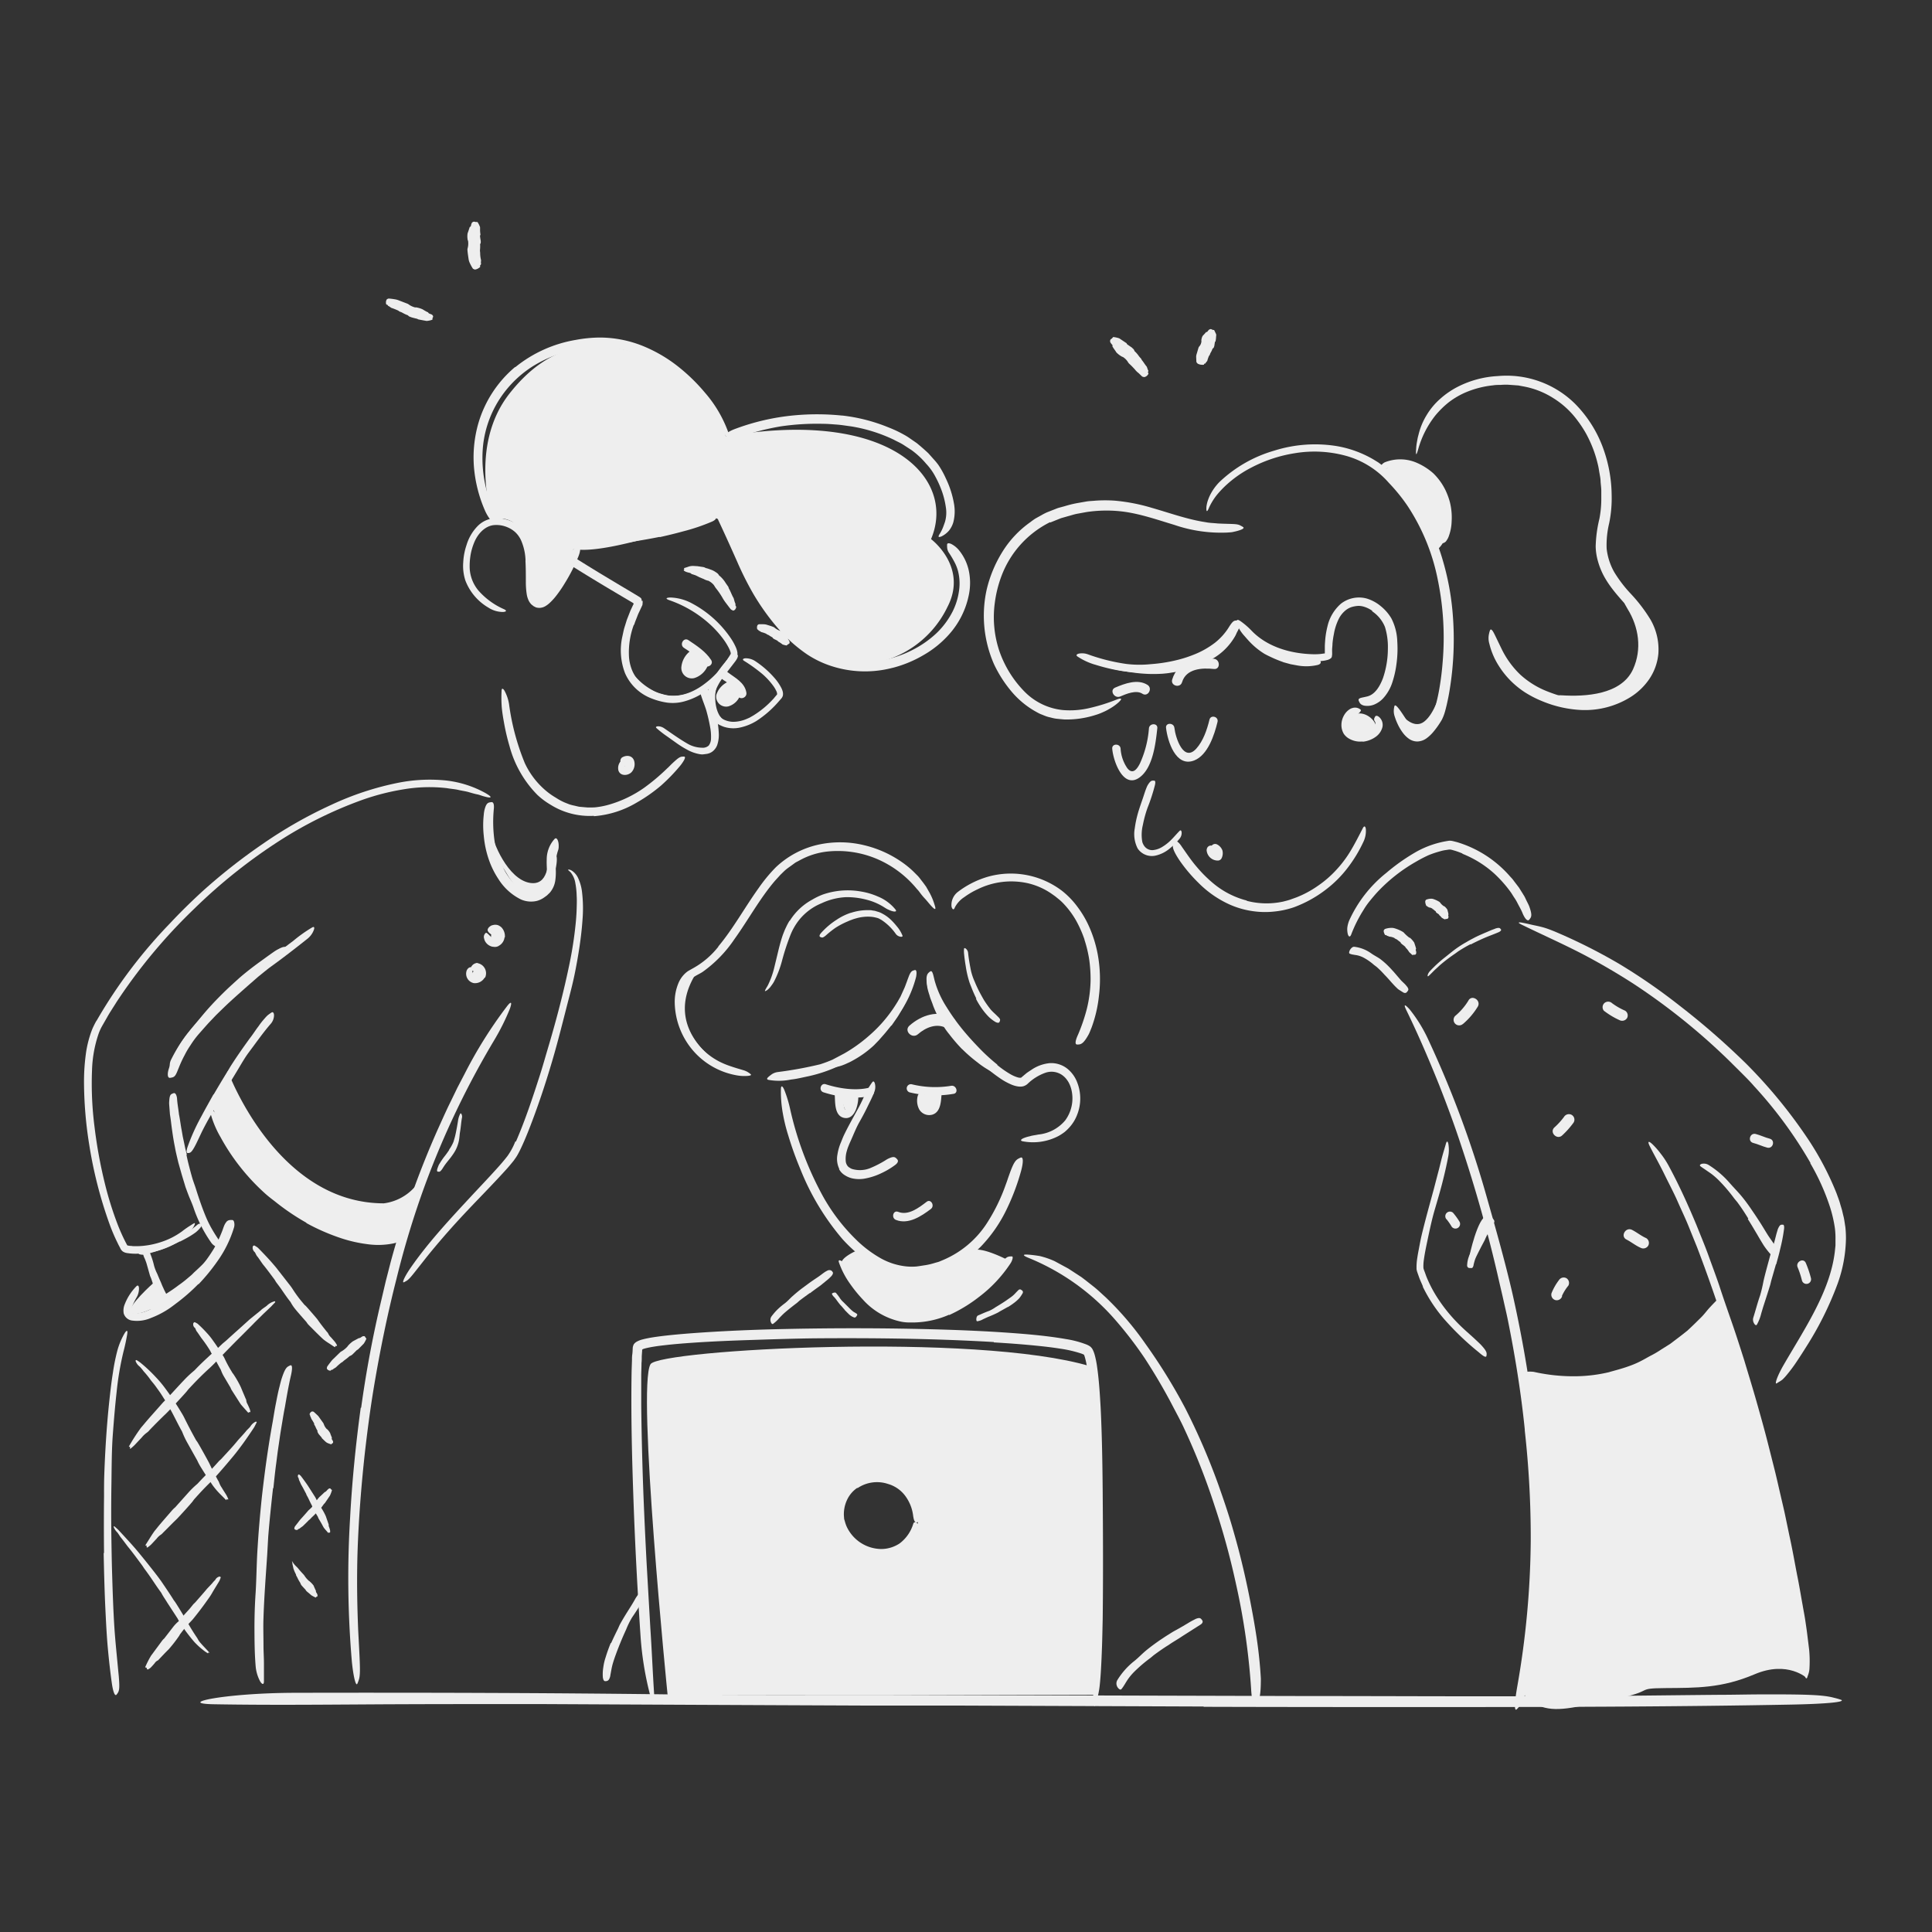 <svg xmlns="http://www.w3.org/2000/svg" width="520" height="520" viewBox="0 0 520 520"><rect x="0" y="0" width="520" height="520" fill="#333333" stroke="none"/><defs><style>.cls-1{fill:#eeeeee;}</style></defs><title>Notioly New</title><g id="_152.Study-Group" data-name="152.Study-Group"><path class="cls-1" d="M63.57,266.44q-2.62,2.31-5.06,4.83c-.6.61-1.14,1.27-1.72,1.89-2,2.22-4,4.47-5.87,6.86a38.4,38.4,0,0,0-2.25,3.3c-.44.72-.85,1.46-1.23,2.21a13.41,13.41,0,0,0-1,2.22c-.09.38-.39.44-.63-.1a3.41,3.41,0,0,1,.25-2.46A41.8,41.8,0,0,1,52,276.3c1.37-1.63,2.74-3.37,4.2-5,1.6-1.78,3.28-3.48,5-5.13,1.07-1,2.17-2,3.28-3,1.69-1.46,3.46-2.83,5.25-4.14,1.4-1,2.74-2,4.2-3,.32-.21.63-.4,1-.58,1.25-.67,1.74-.71,2.19-.45a1.72,1.72,0,0,1,.3.19c.26.25-.13.75-1,1.3C74,258.27,71.42,260,69,262c-1.83,1.43-3.65,2.91-5.38,4.49Z"/><path class="cls-1" d="M56.53,297l4.78-8.7s13,35.58,42,35.58a13.42,13.42,0,0,0,8.1-4.16c3.27-3.74-3.63,13.57-3.63,13.57S77.33,337.58,60.68,305Z"/><path class="cls-1" d="M48.19,345.84c.54-.38,1.07-.78,1.58-1.19s1-.84,1.53-1.28.69-.68,1.05-1c1.27-1.15,2.51-2.35,3.68-3.61A18.58,18.58,0,0,0,57.45,337a23.52,23.52,0,0,1,1.71-2.35c.21-.23.46,0,.62.35a2,2,0,0,1-.07,1.53,21,21,0,0,1-3.83,4.85c-.9.85-1.73,1.83-2.64,2.7s-2.07,1.85-3.15,2.72c-.68.51-1.35,1-2.05,1.53-1,.75-2.15,1.44-3.24,2.12-.84.55-1.65,1.11-2.51,1.63a4.79,4.79,0,0,1-.58.33c-.76.34-1.06.29-1.4-.12a2,2,0,0,1-.23-.28c-.2-.34,0-.77.44-1.12,1.4-1,2.9-1.82,4.39-2.78,1.1-.71,2.2-1.44,3.25-2.26Z"/><path class="cls-1" d="M44,350.44c-1.62,1.34-7.78,4.3-8.85,2.77s6.26-8,6.26-8Z"/><path class="cls-1" d="M132.17,251.94v.22a1.2,1.2,0,0,0,2.4,0v-.22a1.2,1.2,0,0,0-2.4,0Z"/><path class="cls-1" d="M127.67,261.2a2.51,2.51,0,0,0-.77,1.9,1.22,1.22,0,0,0,1.2,1.2,1.21,1.21,0,0,0,1.2-1.2c0-.18-.09-.05.07-.2,1.1-1.08-.59-2.78-1.7-1.7Z"/><path class="cls-1" d="M132,223.49c.08,0,.29,0,.3.15.12,2.73,4.38,13.09,10.39,14,2.38.36,3.65-.88,4.32-2.78.38-1.09,1-4.56,2.49-4.72,1-.1,0,7.38-3,9.85-4.54,3.73-8.46-1.93-10.56-5.6-1.68-2.92-3.76-4.17-4.15-7.5C131.75,226.37,131.32,223.45,132,223.49Z"/><path class="cls-1" d="M192.11,190.66a11.94,11.94,0,0,1-.28-1.86c0-.22-.05-.45-.05-.68a13.22,13.22,0,0,1,.26-2.36c.06-.35.14-.69.2-1a5,5,0,0,1,.43-1.27c.12-.25.45.26.32.71-.21.84-.34,1.69-.47,2.56a8.55,8.55,0,0,0,0,1.6,10.21,10.21,0,0,0,.22,1.75,7.88,7.88,0,0,0,.28,1.06,6.94,6.94,0,0,0,.69,1.49,5.26,5.26,0,0,0,.83.93l.19.19c.24.23.28.35.22.53s0,.09,0,.12-.24.11-.48,0a4.54,4.54,0,0,1-1.66-1.91,8.33,8.33,0,0,1-.68-1.8Z"/><path class="cls-1" d="M188.49,186.55a14.8,14.8,0,0,1-5.22,1.8,12.49,12.49,0,0,1-8.71-1.85,19.39,19.39,0,0,1-2.52-1.78,12.94,12.94,0,0,1-2.67-2.86c-.44-.68.95-.44,1.92.56a17,17,0,0,0,6.13,4.21,11.33,11.33,0,0,0,4.53.64,12.52,12.52,0,0,0,4.91-1.29,17.66,17.66,0,0,0,2.72-1.66,23.23,23.23,0,0,0,3.6-3.27,29.41,29.41,0,0,0,2.22-3l.45-.68c.58-.84.83-1.06,1.22-1.08a1.15,1.15,0,0,1,.26,0c.25,0,.2.51-.13,1.21a21,21,0,0,1-4.3,5.74,22.56,22.56,0,0,1-4.39,3.35Z"/><path class="cls-1" d="M187.14,176.48s-4,4.3-2.08,4.51,4.48-3.23,4.48-3.23Z"/><path class="cls-1" d="M198.28,186.17s-3.43-1.86-3.52,1.42C194.72,189.14,198.28,186.17,198.28,186.17Z"/><path class="cls-1" d="M154.36,147.76s-6.21,16.13-9,15.19-.72-8.78-3.59-17.48c-1.76-5.33-6.84-7-9.1-5.19,0,0-6.85-20,4.5-34.4s23.1-13.75,32.32-11.44c9.92,2.48,21.11,12.35,25.89,23,44.46-7.72,62.09,11.47,55.21,27.66,0,0,10,7.43,4.44,18.22a27.45,27.45,0,0,1-24.25,15.6c-18.13.71-30.51-25.36-33.54-33.42s-6.63-5.93-6.63-5.93S163.34,149.61,154.36,147.76Z"/><path class="cls-1" d="M293.47,367.74c-30.74-9.19-115.89-4.48-118.37-.58-3.75,5.91,4.58,89,4.58,89H294.91C297.93,433,293.47,367.74,293.47,367.74Zm-53.79,50.18c-6.79,1.45-14.84-3.65-13.9-12s9.26-7.57,9.26-7.57c7-2.46,11.36,5.95,12,8.45S246.47,416.48,239.68,417.92Z"/><path class="cls-1" d="M185.36,263a9.7,9.7,0,0,0-2.38,9.34c1.44,5.69,3.76,13.66,14.56,15.95-4.14-1.31-19.33-11.05-10.49-25.82Z"/><path class="cls-1" d="M239.91,276l-1.63,2L236.53,280l-1.33,1.37a28,28,0,0,1-5.44,3.94c-.44.24-.87.49-1.33.69s-.9.43-1.37.6a8.82,8.82,0,0,1-3.77.67c-.41,0-.34-.23,0-.48a3.37,3.37,0,0,1,.62-.37,3.77,3.77,0,0,1,.87-.35,25.13,25.13,0,0,0,6.52-3.15,20.8,20.8,0,0,0,3.41-3l.88-.91.83-1c.56-.63,1.08-1.3,1.58-2,.65-.82,1.23-1.69,1.81-2.57.45-.65.85-1.33,1.26-2s.82-1.36,1.15-2.07c.53-1.11,1-2.21,1.46-3.34.1-.24.19-.49.3-.74.44-.89.71-1.12,1.09-1.19a1.32,1.32,0,0,1,.26-.05c.25,0,.28.46.12,1.2-.12.55-.3,1.08-.47,1.63a10.79,10.79,0,0,1-.6,1.61c-.5,1-1,2.12-1.57,3.13-.45.75-.86,1.53-1.35,2.25l-1.5,2.17Z"/><path class="cls-1" d="M259,282.43a43.77,43.77,0,0,1-3.51-4.07,17.76,17.76,0,0,1-1.17-1.57,30.89,30.89,0,0,1-3.17-6.12c-.32-1-.76-1.89-1-2.88a15.44,15.44,0,0,1-.53-1.88,14.35,14.35,0,0,1-.21-2c0-.4.31-.38.68-.09a2.72,2.72,0,0,1,1,1.5,44.9,44.9,0,0,0,2.39,7.16c.34.69.72,1.37,1.12,2.05l1.34,1.95a42.15,42.15,0,0,0,3.33,4c.73.79,1.51,1.53,2.3,2.25a38.28,38.28,0,0,0,3.82,3c1,.72,2.14,1.28,3.21,1.91.24.13.48.25.71.39.87.53,1.09.81,1.14,1.19a1.18,1.18,0,0,1,0,.26c0,.25-.48.23-1.23,0a22.7,22.7,0,0,1-6.15-3.55,40.48,40.48,0,0,1-4.09-3.55Z"/><path class="cls-1" d="M232.42,336.17c-.54-.45-6.65,2.4-5.84,4s6.68,16.4,23.36,13.88,21.15-15,21.15-15-7.33-3.78-9.27-2.4-9.27,5.27-16.82,5.27A15.61,15.61,0,0,1,232.42,336.17Z"/><path class="cls-1" d="M226.68,294.82s-.05,4.06,1.67,4.49c2.56.64,1.65-4.49,1.65-4.49Z"/><path class="cls-1" d="M248.84,294.36s-1,4.66.52,5,3.37-3.44,3.27-5S248.84,294.36,248.84,294.36Z"/><path class="cls-1" d="M395.49,338.09s2.17-10.36,4.65-10.83-.81,5.06-.81,5.06Z"/><path class="cls-1" d="M410,369.48s25.2,6.81,40.53-8.34c0,0,9.1-6.46,12.11-12.06,0,0,18.91,58.63,21.7,79.8s2,22.8,2,22.8-5.16-4.84-14.08-1.05-15.67,3.65-24.08,3.72-2.31.7-13.68,3S418.87,461,414,459.05s-4-1.32-2.44-13.92,2.06-49.51.8-59.31S410,369.48,410,369.48Z"/><path class="cls-1" d="M420.26,187.14c6.45.42,16.13-.14,19.27-7,2.45-5.38,1.57-11.38-1.5-16.3-4-6.39,6.59,2.06,7.25,9s-3.3,12-6.4,13.76-17.45,2.65-19.38,1.52S420.26,187.14,420.26,187.14Z"/><path class="cls-1" d="M377.3,192.44s3.12,4,6,1.8,4.41-8.1,4.41-8.1-.34,8.38-3.59,10.93-7-3.09-7-3.09Z"/><path class="cls-1" d="M321.1,179.7l-1.46.46c-.5.13-1,.23-1.49.35-1,.26-2,.39-3,.55-.73.14-1.47.2-2.2.27a38.54,38.54,0,0,1-7.75-.28c-1.14-.14-2.27-.34-3.39-.52l-2.14-.45a20.92,20.92,0,0,1-2.07-.69c-.85-.32.58-1,2.15-.67a69.35,69.35,0,0,0,8.54,1.19c.43,0,.87.06,1.31.08l1.33-.06c.89,0,1.77-.16,2.65-.26s1.93-.31,2.89-.46,1.89-.45,2.83-.73l1.7-.58c.56-.2,1.1-.47,1.65-.71a22.07,22.07,0,0,0,2.41-1.26c.79-.46,1.51-1,2.23-1.54.52-.47,1-.94,1.52-1.42s.88-1.06,1.33-1.57a6.51,6.51,0,0,0,.55-.72c.69-.88,1-1.08,1.54-1a3.27,3.27,0,0,1,.35.05c.35.1.3.65-.12,1.44a16.27,16.27,0,0,1-5.71,5.9c-.87.57-1.81,1-2.73,1.52s-1.9.87-2.9,1.17Z"/><path class="cls-1" d="M345.37,178.2a33.13,33.13,0,0,1-3.74-1.56c-.45-.21-.88-.43-1.31-.67a19.79,19.79,0,0,1-4-3.26c-.53-.55-1-1.12-1.52-1.7a10.91,10.91,0,0,1-1.6-2.38c-.26-.55,1.15-.57,1.81.26a38.39,38.39,0,0,0,3.7,4.06,6.84,6.84,0,0,0,1.35,1,14.48,14.48,0,0,0,1.49.83,20.62,20.62,0,0,0,3.49,1.47c.73.28,1.51.4,2.27.61.57.15,1.17.2,1.76.31a11.8,11.8,0,0,0,1.77.18,15.63,15.63,0,0,0,2.74-.15l.6-.05c.75,0,1,.15,1.17.64a3.4,3.4,0,0,1,.12.34c.08.37-.22.69-.79.84a13.55,13.55,0,0,1-5.32.17l-2-.37-2-.55Z"/><path class="cls-1" d="M365,192.17c-.31.1-4.19,3.21-1.45,5.52s6.17.72,6.77-1.37S367.53,191.31,365,192.17Z"/><path class="cls-1" d="M372.24,126.79s4-4,10.77-.33,6.39,12,6.48,15.08a8,8,0,0,1-3.05,6.76s-8.64-16.38-11.85-19.3S372.24,126.79,372.24,126.79Z"/><path class="cls-1" d="M323.93,459.31l-67.48-.26c-8.21,0-16.41,0-24.61,0q-43.38-.18-86.74-.4c-12.83,0-25.73,0-38.46.05-16.36.07-32.78.29-49.13,0-10.19-.19,2.73-3,21.58-3.08,33.41-.07,66.79,0,100.47.42,20.13.23,41.1.1,61.7.14l68,.2q20.92.06,41.83.11c21.12,0,42.33.12,63.29.06,16.29,0,32.27-.25,48.37-.39,3.55,0,7-.09,10.59-.11,13.26-.05,17.48.14,20.33.92a17.62,17.62,0,0,1,1.88.54c1.27.6-4.13,1.11-13.84,1.29-28.79.54-59.16.64-89.64.66-22.64,0-45.39,0-68.09-.07A.25.25,0,0,0,323.93,459.31Z"/><path class="cls-1" d="M255.42,353.87a24.65,24.65,0,0,1-9.26,2.07h-.88l-.88,0a11.42,11.42,0,0,1-1.75-.19,19,19,0,0,1-10.43-6,35.75,35.75,0,0,1-3.33-4.08,22.56,22.56,0,0,1-3.09-5.89c-.22-.65.13-.71.73-.36a7.78,7.78,0,0,1,2.15,2.09c1.25,1.76,2.45,3.52,3.82,5.12a27.68,27.68,0,0,0,4.58,4.28,13.91,13.91,0,0,0,7.11,2.55,19.8,19.8,0,0,0,8.44-1.14,31.48,31.48,0,0,0,4.9-2.27,39.46,39.46,0,0,0,6.72-4.83,56.12,56.12,0,0,0,4.44-4.56c.31-.35.62-.69.95-1a7.51,7.51,0,0,1,1.38-1.25,2,2,0,0,1,1-.24c.14,0,.29,0,.4,0s.19.25.11.6a4.12,4.12,0,0,1-.65,1.41,36.44,36.44,0,0,1-8.35,8.87,40.15,40.15,0,0,1-8.06,4.9Z"/><path class="cls-1" d="M218,348c-.87.63-1.76,1.27-2.63,1.93-.32.24-.59.53-.91.78-1.13.85-2.24,1.73-3.31,2.65-.47.42-.91.88-1.34,1.32a9.78,9.78,0,0,1-1.75,1.65c-.22.14-.47-.13-.6-.54a1.63,1.63,0,0,1,.11-1.36,16.17,16.17,0,0,1,1.61-1.9,18.84,18.84,0,0,1,1.91-1.63c.82-.59,1.49-1.39,2.26-2.07s1.7-1.47,2.61-2.14l1.68-1.24c.85-.63,1.74-1.21,2.61-1.8.68-.46,1.3-1,2-1.43.17-.08.32-.18.5-.26a1.16,1.16,0,0,1,.78-.07.82.82,0,0,1,.45.31c.05.08.12.15.16.22.14.24,0,.59-.33,1a11.79,11.79,0,0,1-1.53,1.39c-.27.24-.54.46-.82.67a9.14,9.14,0,0,1-.84.67c-.86.62-1.75,1.24-2.6,1.92Z"/><path class="cls-1" d="M326.79,404.91a181.09,181.09,0,0,0-8-20.27c-1.1-2.42-2.4-4.73-3.61-7.08q-3.29-6.19-7.12-12.05a104.3,104.3,0,0,0-8.58-11.05,61.93,61.93,0,0,0-22.89-16c-1.5-.66-1.23-.88.23-.77.72.05,1.75.17,3,.37a22.17,22.17,0,0,1,4.05,1.39l3.69,2,3.51,2.29c1.12.83,2.2,1.71,3.3,2.57s2.09,1.84,3.13,2.77a82,82,0,0,1,10.82,12.64A150.23,150.23,0,0,1,319,379a178.39,178.39,0,0,1,8.86,20.44c1.53,4.31,3,8.64,4.22,13,1.92,6.65,3.48,13.42,4.74,20.17,1,5.25,1.84,10.42,2.29,15.71.11,1.17.18,2.31.25,3.49,0,4.39-.36,5.8-1.13,6.67-.16.21-.31.47-.42.59-.34.38-.92-1.42-1.07-4.51a184.44,184.44,0,0,0-4.13-28.5,200.44,200.44,0,0,0-5.83-21.17Z"/><path class="cls-1" d="M267.49,361.21c-15.9-.93-31.9-1.12-47.86-1-5.83.06-11.65.26-17.47.45-5.2.16-10.39.38-15.57.73-2.59.18-5.18.38-7.73.68-1.28.14-2.55.31-3.79.54-.61.12-1.22.25-1.76.41-.19.07-.53.15-.47.43l-.11,1.57c0,.61,0,1.25-.07,1.87,0,1.26-.08,2.51-.07,3.78,0,2.52,0,5.05,0,7.58.05,5.06.16,10.12.3,15.18.25,9.12.68,18.28,1.15,27.32l1,17.43c.39,5.81.62,11.63,1,17.42.21,3.6-.35,3.18-1.18.17a85.7,85.7,0,0,1-2.45-15.3c-.8-11.88-1.44-23.74-1.87-35.65S169.79,381,170,369l.1-2.95c0-.49,0-1,.08-1.51s.09-1.23.13-1.85a2.74,2.74,0,0,1,.29-.89,2.51,2.51,0,0,1,.7-.64,6.43,6.43,0,0,1,1.63-.65c.84-.22,1.63-.37,2.43-.51,1.6-.26,3.18-.45,4.76-.62,3.17-.33,6.35-.57,9.53-.78,6.37-.41,12.76-.68,19.11-.84,16.13-.39,32.27-.35,48.41.21,5,.19,9.93.43,14.89.79s9.93.8,14.88,1.66a26.65,26.65,0,0,1,5.65,1.52l.36.18a4.68,4.68,0,0,1,.44.27,2.65,2.65,0,0,1,.67.78,7.66,7.66,0,0,1,.59,1.53,25.23,25.23,0,0,1,.59,2.87c.56,3.78.78,7.55,1,11.31.37,7.53.48,15,.55,22.5.09,11.6.14,23,0,34.43-.06,2.53-.1,5-.19,7.54-.17,4.72-.35,7.83-.58,10a23,23,0,0,1-.87,4.42,12.36,12.36,0,0,1-.44,1.31c-.22.44-.34-.31-.43-2s-.16-4.4-.11-7.85c0-20.45.42-42.05-.29-63.64-.15-4-.33-8-.67-12-.17-2-.37-3.95-.68-5.86a20,20,0,0,0-.6-2.65c-.06-.16-.13-.37-.18-.46s0,0,0,0a4.84,4.84,0,0,0-.75-.32A33,33,0,0,0,285.4,363c-1.95-.31-3.93-.55-5.91-.75-4-.41-8-.71-12-.94Z"/><path class="cls-1" d="M230.73,400.46a8,8,0,0,0-2.72,3.18,9.15,9.15,0,0,0-.88,4.22l.06.79c0,.27.13.52.19.77a9.85,9.85,0,0,0,.52,1.5,10.4,10.4,0,0,0,9.29,6,9,9,0,0,0,4.95-1.51,10.28,10.28,0,0,0,3.67-5.3c.22-.64.9-.5,1.42.3a3.81,3.81,0,0,1-.13,3.86,10.62,10.62,0,0,1-3.07,3.26,9.06,9.06,0,0,1-1.95,1.07,11.06,11.06,0,0,1-2.09.67,12.2,12.2,0,0,1-4.34.18,13.18,13.18,0,0,1-2.08-.52l-1-.36-.95-.48a15.14,15.14,0,0,1-4.06-3.08,11.8,11.8,0,0,1-2.59-4.47,11.12,11.12,0,0,1,8.24-14,12.9,12.9,0,0,1,9.76,1.87,12,12,0,0,1,4.7,6.19,10.91,10.91,0,0,1,.45,1.7,5.32,5.32,0,0,1-.05,2.33,1.33,1.33,0,0,1-.8.93,2.27,2.27,0,0,1-.52.21c-.59.08-.84-.75-1-2a11.19,11.19,0,0,0-2.17-5.24,8.82,8.82,0,0,0-4.59-3.13,9.33,9.33,0,0,0-8.18,1.13Z"/><path class="cls-1" d="M314.4,442.83c-1.25.78-2.46,1.63-3.66,2.51-.44.32-.82.7-1.24,1a39.41,39.41,0,0,0-4.33,3.73,14.8,14.8,0,0,0-1.61,1.94c-.61.88-1.06,1.83-1.75,2.64-.22.25-.67,0-1-.5a1.85,1.85,0,0,1-.14-1.84,19.43,19.43,0,0,1,4.65-5.26c1.09-.87,2.06-1.92,3.15-2.82s2.45-1.9,3.72-2.78c.8-.52,1.57-1.06,2.39-1.55.6-.39,1.21-.77,1.85-1.11s1.25-.71,1.88-1.06l1.43-.85c.47-.29.95-.57,1.45-.82l.66-.34c.88-.33,1.21-.28,1.55.15a1.6,1.6,0,0,1,.22.31c.2.36,0,.8-.57,1.13l-4.9,3.12c-1.21.83-2.52,1.54-3.73,2.4Z"/><path class="cls-1" d="M268.38,286.62a25.65,25.65,0,0,0,3.66,2.55,8.77,8.77,0,0,0,1.85.8,2.24,2.24,0,0,0,.74.11c.17,0,.2,0,.27-.08l1.33-1.12c.47-.36,1-.68,1.47-1a10.39,10.39,0,0,1,4.94-1.74,7,7,0,0,1,4.58,1.46,8.67,8.67,0,0,1,2.71,3.73,11.9,11.9,0,0,1,0,8.67,10.78,10.78,0,0,1-2,3.33,12.85,12.85,0,0,1-1.4,1.36,14.08,14.08,0,0,1-1.62,1.06,14.74,14.74,0,0,1-9.43,1.47c-1-.14-.79-.53.05-.9a10,10,0,0,1,1.67-.5c.67-.22,1.45-.28,2.26-.46a10.78,10.78,0,0,0,7.25-3.82,10,10,0,0,0,1.73-7.94,8,8,0,0,0-.88-2.38,7.57,7.57,0,0,0-.72-1,5.8,5.8,0,0,0-.9-.82,5,5,0,0,0-4.61-.65,13.27,13.27,0,0,0-4.78,3,3,3,0,0,1-1.17.63,3.59,3.59,0,0,1-1.16.07,7.17,7.17,0,0,1-1.89-.49,17.06,17.06,0,0,1-3.1-1.69,44.86,44.86,0,0,1-6.23-5.13,66.86,66.86,0,0,1-7.86-9.22,39.54,39.54,0,0,1-4.72-8.09,18.72,18.72,0,0,1-.7-2c-.64-2.61-.31-3.59.3-4.09a2.4,2.4,0,0,1,.44-.33c.51-.16.69.82,1.08,2.45a25.88,25.88,0,0,0,3.21,7.16,56.83,56.83,0,0,0,4.87,6.73c1.34,1.6,2.76,3.13,4.22,4.63a52.14,52.14,0,0,0,4.62,4.19Z"/><path class="cls-1" d="M291.91,252.93a31.25,31.25,0,0,0-2.28-5.16,23.3,23.3,0,0,0-3.33-4.5,13.23,13.23,0,0,0-1.51-1.39l-.79-.64-.83-.59a18.58,18.58,0,0,0-6.54-2.93,20.5,20.5,0,0,0-13.51,1.63,21.19,21.19,0,0,0-3.58,2.11,7.4,7.4,0,0,0-2.55,2.79c-.21.66-.61.71-.88-.2a4.43,4.43,0,0,1,1.71-4,24.6,24.6,0,0,1,8.3-4.14,22.77,22.77,0,0,1,19.7,3.84,22.41,22.41,0,0,1,4.31,4.5,27.08,27.08,0,0,1,3.09,5.34,33.32,33.32,0,0,1,2.22,7.2,36.9,36.9,0,0,1,.33,11.34,35.22,35.22,0,0,1-2,8.52c-.26.6-.46,1.21-.77,1.79-1.18,2.13-1.86,2.63-2.66,2.68a2.53,2.53,0,0,1-.54,0c-.52-.1-.34-1.13.34-2.61a48.1,48.1,0,0,0,2.39-7,35,35,0,0,0,1-7.47,38.32,38.32,0,0,0-.35-5.66,33.85,33.85,0,0,0-1.32-5.52Z"/><path class="cls-1" d="M236.65,279.33a43.53,43.53,0,0,1-6.55,5.11,26.37,26.37,0,0,1-2.58,1.6,39.21,39.21,0,0,1-10,3.65c-1.54.31-3.07.71-4.62.87a16,16,0,0,1-6,.1c-.62-.12-.52-.43,0-.87a9.39,9.39,0,0,1,1-.76,4,4,0,0,1,1.46-.49,104,104,0,0,0,11.37-2.08,33.87,33.87,0,0,0,3.34-1.25l3.18-1.68a40.53,40.53,0,0,0,6.46-4.6,39.14,39.14,0,0,0,3.52-3.42,38.49,38.49,0,0,0,4.42-6l.71-1.24.59-1.3.58-1.29.5-1.33c.15-.38.27-.77.43-1.16.51-1.45.87-1.85,1.44-2a2.09,2.09,0,0,1,.39-.11c.4,0,.5.67.28,1.86a30.74,30.74,0,0,1-4.62,10l-1.21,1.72-1.33,1.63-.66.81-.73.76-1.44,1.53Z"/><path class="cls-1" d="M193.32,254.75c4-4.77,7.08-10.44,10.88-15.74a42.37,42.37,0,0,1,4.6-5.57,24.38,24.38,0,0,1,11.29-6.06,27.39,27.39,0,0,1,12.7.16A29.78,29.78,0,0,1,243,232.22a24.7,24.7,0,0,1,2.79,2.3l1.29,1.29c.4.44.75.94,1.13,1.42s.75,1,1.07,1.45l.9,1.58a16.71,16.71,0,0,1,1.38,3.33c.47,1.41.09,1.31-.8.36-.46-.47-1-1.17-1.69-1.95a15.25,15.25,0,0,1-1.09-1.25c-.37-.45-.7-1-1.15-1.42a28.31,28.31,0,0,0-10.58-8.05A27,27,0,0,0,223,229.16a19.76,19.76,0,0,0-7.88,2.46l-.93.49c-.3.19-.57.41-.86.61-.56.42-1.15.81-1.7,1.25s-1,.94-1.54,1.44L208.64,237c-4.11,4.78-7.2,10.53-11,15.82a34.18,34.18,0,0,1-8.46,8.72c-.64.44-1.37.76-2,1.15-.37.21-.59.32-.88.5a4.48,4.48,0,0,0-.72.66,7.56,7.56,0,0,0-1.68,3.73,16.19,16.19,0,0,0,1,8.5,18.41,18.41,0,0,0,8.71,9.64,20.82,20.82,0,0,0,2.66,1.13c1.7.6,2.87.9,3.68,1.16a4.89,4.89,0,0,1,1.65.77,3.12,3.12,0,0,1,.5.4c.16.2-.14.34-.86.4a11.85,11.85,0,0,1-3.26-.21,20.08,20.08,0,0,1-11.37-6.52,20.39,20.39,0,0,1-5-12.73,13.13,13.13,0,0,1,.92-5.33,7.61,7.61,0,0,1,1.56-2.48,6.53,6.53,0,0,1,1.19-1l1.19-.67a22.63,22.63,0,0,0,6.9-5.87Z"/><path class="cls-1" d="M212.55,247.86a16.22,16.22,0,0,1,6.08-5.73,19.11,19.11,0,0,1,2.73-1.33,20.46,20.46,0,0,1,10.42-.84,18.62,18.62,0,0,1,4.46,1.32,11.82,11.82,0,0,1,4.76,3.5c.4.48.07.63-.53.53a4.73,4.73,0,0,1-1.07-.35,7,7,0,0,1-1.26-.66,16.24,16.24,0,0,0-4.94-2.15,20.61,20.61,0,0,0-5.45-.68,17.38,17.38,0,0,0-6.6,1.63,15.05,15.05,0,0,0-6,4.43,16.07,16.07,0,0,0-2.35,4,62.81,62.81,0,0,0-2.29,6.95,27.6,27.6,0,0,1-2,5.36,6.62,6.62,0,0,1-.64,1.09l-.6.81c-.18.2-.34.36-.48.49a2.11,2.11,0,0,1-.62.44,1.07,1.07,0,0,1-.23.1c-.18,0,.12-.54.69-1.49a22.35,22.35,0,0,0,1.72-4.68l1.23-5.09c.32-1.29.68-2.61,1.13-3.91.26-.65.49-1.3.81-1.93a16.17,16.17,0,0,1,1-1.88Z"/><path class="cls-1" d="M262.79,268.78a34.4,34.4,0,0,1-1.42-3.25c-.16-.4-.33-.79-.46-1.2a27.15,27.15,0,0,1-1-4.41c-.12-.65-.2-1.32-.3-2-.05-.42-.09-.85-.14-1.27a7.83,7.83,0,0,1,0-1.28c.06-.52,1,.16,1.09,1.06.17,1.65.46,3.26.79,4.9a15.56,15.56,0,0,0,1,2.9,32.9,32.9,0,0,0,1.44,3.07c.33.61.67,1.22,1,1.8a28.13,28.13,0,0,0,1.84,2.59c.53.63,1.16,1.14,1.72,1.71l.38.37c.46.47.53.7.37,1.08a1.36,1.36,0,0,1-.11.25c-.15.25-.51.23-1,0a9.82,9.82,0,0,1-1.87-1.42,17,17,0,0,1-1.56-1.82,21.24,21.24,0,0,1-1.89-3.05Z"/><path class="cls-1" d="M248,343.37a17.85,17.85,0,0,1-9-1,27.26,27.26,0,0,1-7.64-4.52,38.17,38.17,0,0,1-4.62-4.36,67.13,67.13,0,0,1-11.32-18.81,91.34,91.34,0,0,1-3.28-9.14,45.82,45.82,0,0,1-1.46-6,32.43,32.43,0,0,1-.5-6.22c0-1.3.41-1.11.88-.06a32.89,32.89,0,0,1,1.59,5.17,89.17,89.17,0,0,0,8.55,23,50.53,50.53,0,0,0,9,12,31.68,31.68,0,0,0,6.44,5,17.82,17.82,0,0,0,7.57,2.45,15.29,15.29,0,0,0,2.44,0c.83-.1,1.66-.25,2.49-.37a17.14,17.14,0,0,0,2.45-.59c.4-.12.81-.21,1.2-.35l1.16-.49a26.15,26.15,0,0,0,11.58-9.71,49.29,49.29,0,0,0,5.21-10.64c.32-.82.56-1.64.87-2.47,1.09-3.09,1.65-4,2.57-4.44a2.84,2.84,0,0,1,.63-.28c.62-.12.65,1.31,0,3.68a60.44,60.44,0,0,1-4,10.53,38.31,38.31,0,0,1-6.78,9.73,28.53,28.53,0,0,1-7.3,5.37c-.67.36-1.4.61-2.09.91l-1.06.44-1.1.31c-.73.19-1.46.42-2.2.59l-2.23.35Z"/><path class="cls-1" d="M221.65,294c3.9,1.26,8.84,1.93,12.86.93a1.13,1.13,0,0,0-.6-2.17c-3.63.9-8.16.2-11.66-.93-1.38-.45-2,1.73-.6,2.17Z"/><path class="cls-1" d="M224.68,294.82c.12,2-.08,5.58,2.56,6.07,2.92.53,3.85-3.81,3.77-5.89,0-1.44-2.3-1.45-2.25,0a6.47,6.47,0,0,1-.38,2.51,3,3,0,0,1-.49.95c-.18.21-.25.23-.29.21-.41-.17-.49-1.16-.53-1.52-.11-.77-.1-1.56-.14-2.33-.09-1.44-2.34-1.45-2.25,0Z"/><path class="cls-1" d="M244.78,294a29.38,29.38,0,0,0,11.85.41c1.43-.2.82-2.37-.6-2.17a26.53,26.53,0,0,1-10.65-.41,1.13,1.13,0,0,0-.6,2.17Z"/><path class="cls-1" d="M247,295a5,5,0,0,0,.44,3.65,3.12,3.12,0,0,0,3.47,1.37c2.32-.68,2.36-3.66,2.52-5.61.11-1.45-2.14-1.44-2.25,0-.08.88.05,2.69-.71,3.33-1.17,1-1.44-1.51-1.3-2.15.31-1.41-1.86-2-2.17-.59Z"/><path class="cls-1" d="M225.89,314.6a6.23,6.23,0,0,1-.49-3.87,13.48,13.48,0,0,1,.94-3.26c.3-.73.56-1.44.9-2.13,1.16-2.4,2.49-4.7,3.73-7,.56-1,1.07-2.09,1.57-3.15a19.91,19.91,0,0,1,2.24-3.92c.3-.39.56-.14.7.39a3.69,3.69,0,0,1-.12,2.15c-.53,1.42-1.24,2.76-1.9,4.13s-1.38,2.71-2.14,4.05c-.9,1.59-1.59,3.38-2.35,5.07-.21.46-.41.92-.59,1.38a10.73,10.73,0,0,0-.46,1.35,7.4,7.4,0,0,0-.29,2.72,2.43,2.43,0,0,0,.5,1.31,1.58,1.58,0,0,0,.53.45,2.67,2.67,0,0,0,.71.37,7.37,7.37,0,0,0,5.13-.36,27.08,27.08,0,0,0,3.84-2,6.42,6.42,0,0,1,.85-.48c1.13-.51,1.61-.49,2.08,0a3.38,3.38,0,0,1,.31.35c.26.43,0,.95-.74,1.47a20.37,20.37,0,0,1-3.49,2.08,17.43,17.43,0,0,1-4.25,1.45,8.68,8.68,0,0,1-3.76,0,6.29,6.29,0,0,1-1.89-.8,4.29,4.29,0,0,1-1.61-1.66Z"/><path class="cls-1" d="M241.14,328.34c3.35,1.33,6.84-1,9.4-2.94,1.14-.87,0-2.82-1.13-1.94-2.08,1.59-4.93,3.8-7.67,2.71-1.35-.54-1.93,1.64-.6,2.17Z"/><path class="cls-1" d="M247.07,278.36c2.06-1.82,5.09-3.09,7.71-1.61,1.82,1,3.46-1.78,1.64-2.81-4-2.23-8.46-.69-11.65,2.12-1.57,1.39.73,3.68,2.3,2.3Z"/><path class="cls-1" d="M335.54,242.45a21.1,21.1,0,0,0,9.84.21c.59-.15,1.18-.3,1.76-.48l1.72-.62a27,27,0,0,0,5.75-3.07,28.36,28.36,0,0,0,5-4.3,30.81,30.81,0,0,0,3.6-4.68c1.32-2.14,2.46-4.4,3.62-6.65.38-.7.7-.46.79.31a6.81,6.81,0,0,1-.69,3.48,37,37,0,0,1-4.18,6.89,30.69,30.69,0,0,1-5.73,5.77,32.69,32.69,0,0,1-8.73,4.87,23.22,23.22,0,0,1-5.41,1.17,22.66,22.66,0,0,1-5.52-.09,23.32,23.32,0,0,1-6.52-1.86,28.19,28.19,0,0,1-8.31-5.82,41.19,41.19,0,0,1-5-5.92c-.32-.47-.62-.95-.91-1.44-1.06-1.86-1.12-2.59-.73-3.27a2.86,2.86,0,0,1,.28-.45c.39-.39,1.15.19,1.94,1.43,1.27,1.8,2.49,3.65,3.95,5.34a35.16,35.16,0,0,0,4.75,4.7,23.06,23.06,0,0,0,8.78,4.42Z"/><path class="cls-1" d="M369.33,164.39a7.56,7.56,0,0,0-2.42-1.15,5.36,5.36,0,0,0-1.24-.17,7.12,7.12,0,0,0-1.31.17,5,5,0,0,0-2.32,1.14,7,7,0,0,0-1.7,2.17,15,15,0,0,0-1.33,4.14,21.92,21.92,0,0,0-.37,2.56c0,.43-.06.86-.09,1.3s0,.74,0,1.62c-.08.35,0,.73-.35,1a2.43,2.43,0,0,1-1,.48l-.57.13-.41.07-.74.08a21.94,21.94,0,0,1-2.92.06,29.6,29.6,0,0,1-5.71-.77,26.26,26.26,0,0,1-7-2.71,16.66,16.66,0,0,1-6.77-6.87c-.43-.92,0-1,.79-.47a20.33,20.33,0,0,1,3.07,2.66c4.19,4.31,10.49,6.14,16.64,6.26a15.62,15.62,0,0,0,2.17-.11l.49-.08.17,0a.36.36,0,0,0,.17-.07s0-.12,0-.17a.75.75,0,0,1,0-.15V175l0-.93c0-.62.06-1.24.1-1.86a23.58,23.58,0,0,1,.63-3.71,11.45,11.45,0,0,1,3.59-6,7.9,7.9,0,0,1,7-1.39,10.76,10.76,0,0,1,3.8,2.09,12.2,12.2,0,0,1,2.8,3.26,14.6,14.6,0,0,1,1.58,6.19,30,30,0,0,1-.24,6.22,26,26,0,0,1-1.07,4.72,11.68,11.68,0,0,1-2.51,4.38,6.75,6.75,0,0,1-1.94,1.45,4.89,4.89,0,0,1-3.2.49,2.33,2.33,0,0,1-.79-.35,1.5,1.5,0,0,1-.43-.55,2.06,2.06,0,0,1-.24-.56c-.05-.3.22-.5.65-.62s1.06-.22,1.75-.4c2-.53,3.33-2.63,4.2-5a24.78,24.78,0,0,0,1.29-7.9,18.07,18.07,0,0,0-.79-5.79,9.24,9.24,0,0,0-3.43-4.2Z"/><path class="cls-1" d="M319.15,179.58a44.48,44.48,0,0,1-7.55,1.29c-.92.07-1.84.2-2.76.2a41.83,41.83,0,0,1-9.68-1c-1.4-.3-2.8-.68-4.16-1.1a17.15,17.15,0,0,1-5-2.28c-.48-.33-.2-.64.42-.78a4.67,4.67,0,0,1,2.46.23,51.71,51.71,0,0,0,10.26,2.56,29.42,29.42,0,0,0,6.57.06,42.35,42.35,0,0,0,7.16-1.13,33,33,0,0,0,4.26-1.36A23.46,23.46,0,0,0,327,173a16.39,16.39,0,0,0,3.43-3.69l.58-.91c.76-1.11,1.08-1.41,1.82-1.39a3.85,3.85,0,0,1,.49,0c.51.08.63.81.24,1.92a16.06,16.06,0,0,1-7.14,7.66,31.57,31.57,0,0,1-7.25,3Z"/><path class="cls-1" d="M282.61,140.55a26.65,26.65,0,0,0-13.07,14.51,32,32,0,0,0-1.78,7.15,28.7,28.7,0,0,0,1.17,12.88,29.2,29.2,0,0,0,6.85,11.09,16.85,16.85,0,0,0,10.16,4.92,22.79,22.79,0,0,0,7.39-.55,48.69,48.69,0,0,0,7.25-2.28c1.48-.56,1.47-.11.4.84a13.3,13.3,0,0,1-2.38,1.68,12.85,12.85,0,0,1-1.74.89,14.83,14.83,0,0,1-2.07.78,25.52,25.52,0,0,1-8.25,1.19c-.72-.05-1.43-.13-2.14-.2s-1.42-.29-2.12-.45-1.36-.48-2-.72-1.29-.64-1.94-1a23.69,23.69,0,0,1-6.4-5.53,33.53,33.53,0,0,1-4.41-7,32.51,32.51,0,0,1-2-19.9,34,34,0,0,1,4.22-10.25,27.4,27.4,0,0,1,7.58-8.07,15.4,15.4,0,0,1,1.41-1l1.5-.83a16.82,16.82,0,0,1,1.52-.79l1.59-.63c.53-.19,1.06-.44,1.59-.6l1.63-.44a29.85,29.85,0,0,1,3.26-.81l2.51-.44c.84-.15,1.7-.15,2.55-.24a37.88,37.88,0,0,1,5.11,0,49.72,49.72,0,0,1,9.92,1.91c5,1.43,9.72,3.16,14.6,3.89,1.07.22,2.12.22,3.2.34,4,.21,5.28,0,6.25.62a4.29,4.29,0,0,1,.66.38c.24.23-.05.49-.8.76a10.79,10.79,0,0,1-1.45.41c-.3.07-.62.15-1,.2l-1.12.08a38.72,38.72,0,0,1-14.17-2.06c-4.57-1.38-9-2.92-13.54-3.55a36.12,36.12,0,0,0-10.12.09l-2.52.46c-.84.16-1.65.44-2.48.66l-1.24.35-.62.18-.58.23-2.31.93Z"/><path class="cls-1" d="M387,156.13a55.64,55.64,0,0,0-8.18-20,47.57,47.57,0,0,0-5-6.16,23.77,23.77,0,0,0-11.46-7.26,32.11,32.11,0,0,0-13.84-.73,38,38,0,0,0-11.8,3.91,30.62,30.62,0,0,0-6.51,4.51,25.94,25.94,0,0,0-2.71,2.84,16.9,16.9,0,0,0-2.05,3.31c-.58,1.48-.85,1.26-.73-.25A10.09,10.09,0,0,1,325,135a13,13,0,0,1,.64-1.64,13.84,13.84,0,0,1,2.56-3.61,35.74,35.74,0,0,1,14.73-8.45,36.53,36.53,0,0,1,17-1.21,29.45,29.45,0,0,1,9.83,3.63l1.14.7c.37.25.72.53,1.08.79a24.06,24.06,0,0,1,2.06,1.72,47.75,47.75,0,0,1,3.6,3.8,54.77,54.77,0,0,1,10.68,20.05,71.05,71.05,0,0,1,2.62,13.74,84,84,0,0,1-.75,21.08c-.21,1.35-.48,2.68-.78,4-.15.66-.32,1.33-.51,2a12.31,12.31,0,0,1-.8,2.07,22.69,22.69,0,0,1-2.42,3.44,10.1,10.1,0,0,1-1.64,1.54,4.44,4.44,0,0,1-2.52.92,3.9,3.9,0,0,1-2.38-.78,7.12,7.12,0,0,1-1.51-1.49,13.17,13.17,0,0,1-1.51-2.55,14,14,0,0,1-.7-1.81,4.44,4.44,0,0,1-.24-2.19,4.12,4.12,0,0,1,.15-.75c.29-.61,1.38.91,3.07,3.53a15.84,15.84,0,0,0,2,2.54,2.19,2.19,0,0,0,.89.57.83.83,0,0,0,.59-.1,6.69,6.69,0,0,0,2-1.89c.34-.43.66-.9,1-1.38l.48-.73.22-.34a1.51,1.51,0,0,1,.11-.22,21.16,21.16,0,0,0,1-3.19c.28-1.15.53-2.33.73-3.53.41-2.39.71-4.83.89-7.28a77,77,0,0,0-1.31-21.84Z"/><path class="cls-1" d="M299.36,201.5c.24,3.2,2.93,11.06,7.42,7.7,3.55-2.65,4.27-9.15,4.71-13.19.16-1.44-2.09-1.42-2.25,0a27.76,27.76,0,0,1-2.44,9.5c-.77,1.52-1.94,3.07-3.38,1.25a10.38,10.38,0,0,1-1.81-5.26c-.11-1.43-2.36-1.44-2.25,0Z"/><path class="cls-1" d="M313.84,195.89c.39,3.5,2.58,10.71,7.55,8.8,3.71-1.43,5.47-6.92,6.31-10.4.34-1.41-1.83-2-2.17-.6-.65,2.69-1.68,5.75-3.57,7.83-3.41,3.73-5.57-2.94-5.87-5.63-.16-1.42-2.41-1.44-2.25,0Z"/><path class="cls-1" d="M324.76,228.62a3,3,0,0,0,3,3,1.12,1.12,0,0,0,1-.56,3.06,3.06,0,0,0,.25-2.18,3,3,0,0,0-1.39-1.58,1.13,1.13,0,0,0-1.13,2,1.29,1.29,0,0,1,.3.21l0,0,0,.07c0-.07,0-.05,0,.07,0-.11,0-.09,0,.05,0-.17-.06.24-.06.23l1-.55a1.06,1.06,0,0,1-.38-.07c-.17-.07.11.06,0,0s.15.16-.08-.07a1,1,0,0,1-.22-.54,1.15,1.15,0,0,0-1.12-1.12,1.13,1.13,0,0,0-1.13,1.12Z"/><path class="cls-1" d="M366.74,199.57a6,6,0,0,1-3.91-.93,4.33,4.33,0,0,1-1.14-1.12,4.58,4.58,0,0,1-.64-2.57,5.24,5.24,0,0,1,.67-2.37,4.57,4.57,0,0,1,1.54-1.68l.34-.2.39-.13a2.44,2.44,0,0,1,.81-.11,2.22,2.22,0,0,1,1.41.55c.24.2-.11.6-.52,1-.2.18-.41.37-.58.5s-.28.28-.37.25a1.2,1.2,0,0,0-.75.44,4.35,4.35,0,0,0-.8,1.41,2.05,2.05,0,0,0,.46,1.9,3,3,0,0,0,2.19.94,5.34,5.34,0,0,0,1.72-.21,4.77,4.77,0,0,0,2.27-1.3,1.59,1.59,0,0,0,.32-1.53c0-.1-.09-.2-.15-.3a.88.88,0,0,1,0-1,2.1,2.1,0,0,1,.13-.26c.15-.25.54-.28,1,.09a2.8,2.8,0,0,1,.94,2.82,4.59,4.59,0,0,1-1.65,2.45,7.18,7.18,0,0,1-3.64,1.42Z"/><path class="cls-1" d="M307.58,222.14a11,11,0,0,0-.13,4.45,3.48,3.48,0,0,0,.62,1.23,2.64,2.64,0,0,0,2.13,1,5.83,5.83,0,0,0,2.71-.93,12.1,12.1,0,0,0,2.16-1.69c.85-.83,1.6-1.74,2.44-2.59.26-.26.48-.05.53.4a2.39,2.39,0,0,1-.53,1.69,18.14,18.14,0,0,1-2.74,2.73,9,9,0,0,1-3.64,1.83,4.6,4.6,0,0,1-4.92-1.88,8.48,8.48,0,0,1-.79-5.41,27.19,27.19,0,0,1,.6-3.14c.38-1.55.92-3.05,1.43-4.54.41-1.16.73-2.32,1.21-3.46a4.53,4.53,0,0,1,.38-.72c.56-.85.9-1.05,1.36-1a1.46,1.46,0,0,1,.31,0c.29.11.29.56.13,1.25a50.52,50.52,0,0,1-2,6.12,31.71,31.71,0,0,0-1.25,4.63Z"/><path class="cls-1" d="M387.7,133.81a14.54,14.54,0,0,0-2.48-4.25,15.35,15.35,0,0,0-1.3-1.25,12.73,12.73,0,0,0-2.6-1.81,11.35,11.35,0,0,0-3-1,9.14,9.14,0,0,0-2.86,0,35.71,35.71,0,0,0-3.57,1c-.38.09-.51-.28-.35-.77a2.27,2.27,0,0,1,1.39-1.38,11.17,11.17,0,0,1,8.44.23,16.8,16.8,0,0,1,4.38,2.79,16.21,16.21,0,0,1,3.3,4.56,18.68,18.68,0,0,1,1.19,3.23,17,17,0,0,1,.47,5.17,12.65,12.65,0,0,1-.77,4,4,4,0,0,1-.38.81,6.89,6.89,0,0,1-.4.6,1.92,1.92,0,0,1-.41.3,1.07,1.07,0,0,1-.66.16,2,2,0,0,1-.27,0c-.25-.07-.2-.58-.05-1.31a19.9,19.9,0,0,0,.72-3.08,15.84,15.84,0,0,0,.22-3.17,15.14,15.14,0,0,0-1-4.75Z"/><path class="cls-1" d="M440.41,166.26c-2.58-3.65-6.47-6.86-8.91-11.58a19.66,19.66,0,0,1-1.42-3.66,15.4,15.4,0,0,1-.6-3.94,34.91,34.91,0,0,1,1-7.45,28.25,28.25,0,0,0,.51-5l0-2.52c0-.84-.14-1.68-.19-2.52,0-.36-.05-.74-.1-1.1l-.19-1.1c-.14-.73-.22-1.47-.4-2.18a33.1,33.1,0,0,0-1.27-4.26A34.91,34.91,0,0,0,427,116.9a30.2,30.2,0,0,0-2.41-3.71,23.3,23.3,0,0,0-6.46-6,22.46,22.46,0,0,0-8.23-3.21l-1-.19c-.32-.07-.66-.06-1-.1l-2-.14a16.53,16.53,0,0,0-2,.05c-.67,0-1.34,0-2,.11a25.65,25.65,0,0,0-7.65,2,21.43,21.43,0,0,0-4.32,2.57,24.45,24.45,0,0,0-3.59,3.53,25.68,25.68,0,0,0-4.6,9c-.58,2.06-.71,1.77-.58-.1a13.93,13.93,0,0,1,.2-1.68l.18-1c.07-.36.18-.73.28-1.13a18.2,18.2,0,0,1,2.19-5.22,18.43,18.43,0,0,1,3.63-4.34,22.38,22.38,0,0,1,4.68-3.22,26.8,26.8,0,0,1,10.82-2.9,26.23,26.23,0,0,1,20.71,7.38A33,33,0,0,1,431.25,120a38,38,0,0,1,2.53,13.38,33,33,0,0,1-.67,7.45,25.25,25.25,0,0,0-.68,6.84,16.54,16.54,0,0,0,2.06,6.34,35.36,35.36,0,0,0,4.22,5.57,42,42,0,0,1,5.56,7.25,16.06,16.06,0,0,1,2.08,9.14,14.65,14.65,0,0,1-2.41,6.75,17.17,17.17,0,0,1-5.1,4.91,23.17,23.17,0,0,1-13.36,3.46,31.16,31.16,0,0,1-10.36-2.35,28.57,28.57,0,0,1-4.76-2.45,23.61,23.61,0,0,1-4.15-3.46,23.19,23.19,0,0,1-2.91-3.78,19.38,19.38,0,0,1-2.43-5.76,5.31,5.31,0,0,1-.07-2.82,4.7,4.7,0,0,1,.28-.91c.21-.33.58,0,1.06.94s1.13,2.34,2,4.12a24.17,24.17,0,0,0,5.09,7,23.48,23.48,0,0,0,7.47,4.56A40.87,40.87,0,0,0,421,187.6a23.57,23.57,0,0,0,4.4.63,20.7,20.7,0,0,0,8.68-1.4,17.64,17.64,0,0,0,5.46-3.4,12.61,12.61,0,0,0,3.35-5.2,11.25,11.25,0,0,0,.23-6.12,15.76,15.76,0,0,0-2.78-5.8Z"/><path class="cls-1" d="M393.6,229.71c-.61-.26-1.22-.48-1.83-.68l-.92-.27-.43-.1-.13,0s0,0,0,0a2.55,2.55,0,0,0-.31,0l-.37.06-.74.11a11,11,0,0,0-1.48.36,24.63,24.63,0,0,0-2.93,1,36.09,36.09,0,0,0-3.32,1.73,44,44,0,0,0-10.47,8.25c-.67.73-1.31,1.5-1.94,2.27s-1.21,1.58-1.71,2.43a36.5,36.5,0,0,0-3.37,6.73c-.31.72-.69.54-.9-.24a5.85,5.85,0,0,1-.13-1.57,7.28,7.28,0,0,1,.53-2.06,34.64,34.64,0,0,1,10-12.81,52.87,52.87,0,0,1,8.17-5.73,25.51,25.51,0,0,1,8.81-2.92,6.62,6.62,0,0,1,.68.06l.48.11.93.24a30.57,30.57,0,0,1,14.15,9.14l.67.73c.21.25.4.53.6.79l1.19,1.56,1.05,1.67c.17.29.35.56.51.85l.42.89c.25.52.52,1,.76,1.57.73,2,.72,2.77.25,3.36a2.27,2.27,0,0,1-.33.4c-.42.3-1.07-.4-1.65-1.75-.38-1-1-2-1.47-2.95a12.77,12.77,0,0,0-.86-1.42c-.31-.47-.58-.95-.9-1.4a34,34,0,0,0-4.43-5,28.4,28.4,0,0,0-8.55-5.32Z"/><path class="cls-1" d="M372.6,262.31a22.65,22.65,0,0,0-2-2c-.26-.22-.55-.42-.82-.63a14.74,14.74,0,0,0-3-2.05,7,7,0,0,0-1.54-.52c-.34-.06-.68-.1-1-.17a3.39,3.39,0,0,1-1-.28c-.2-.1-.13-.58.12-1s.69-.88,1.15-.83a9.7,9.7,0,0,1,4.48,1.72c.78.56,1.68,1,2.46,1.54a20.41,20.41,0,0,1,2.36,2.08c.46.45.87.94,1.31,1.4l1.87,2.18c.48.55,1.09,1,1.53,1.57.1.13.21.24.3.38.32.5.32.74,0,1.12a1.73,1.73,0,0,1-.21.25c-.24.26-.63.24-1,0l-.86-.54a3.4,3.4,0,0,1-.78-.61c-.48-.44-.92-.93-1.36-1.41-.63-.72-1.27-1.45-1.94-2.13Z"/><path class="cls-1" d="M410.41,384.88c-1-9.85-2.57-19.66-4.53-29.39-.35-1.78-.78-3.54-1.17-5.31s-.81-3.52-1.22-5.29A381.65,381.65,0,0,0,393.17,308c-1.77-5.39-3.76-10.74-5.83-16-2.69-6.71-5.56-13.4-8.7-19.86-1-2-.57-1.94.76-.47a39.07,39.07,0,0,1,5.08,8.27,279.09,279.09,0,0,1,15.57,41.86c2.44,8.61,5,17.57,7.06,26.5,2.21,9.83,4,19.76,5.31,29.75.38,3.08.79,6.16,1.05,9.25l.45,4.63.33,4.63a254.15,254.15,0,0,1,.28,28.14l-.27,5.41c-.14,1.8-.29,3.58-.43,5.37l-.22,2.68-.33,2.67c-.23,1.77-.4,3.56-.69,5.34-.26,1.56-.53,3.09-.8,4.66-.14.73-.26,1.39-.38,2s-.3,1.15-.44,1.65c-.29,1-.54,1.78-.78,2.43a7,7,0,0,1-1.38,2.52,4.93,4.93,0,0,1-.65.69c-.64.41-.52-2,.22-6.23A235.6,235.6,0,0,0,412,414.78a260.14,260.14,0,0,0-1.62-29.88Z"/><path class="cls-1" d="M487.29,313a114.87,114.87,0,0,0-15.17-20.65c-1-1.17-2.13-2.3-3.24-3.41s-2.22-2.2-3.33-3.31a172.28,172.28,0,0,0-25.85-20.82c-4.13-2.67-8.41-5.17-12.72-7.48-5.55-2.94-11.31-5.48-17-8.25-1.79-.82-1.46-1,.21-.64.83.15,2,.46,3.42.74.72.16,1.49.34,2.29.59s1.61.57,2.46.91a148.53,148.53,0,0,1,17.43,8.74,156.21,156.21,0,0,1,16.1,11.12A202.17,202.17,0,0,1,470,286.31a134.42,134.42,0,0,1,16.73,20.42,79.63,79.63,0,0,1,7.58,14.46c.35,1,.74,1.94,1,2.94l.45,1.5.36,1.52c.28,1,.38,2.07.56,3.1a27.87,27.87,0,0,1,.16,3.16,37.57,37.57,0,0,1-2.28,12.2,88.8,88.8,0,0,1-8.4,16.87c-.73,1.17-1.45,2.3-2.22,3.45a41.24,41.24,0,0,1-3.23,4.37,11.63,11.63,0,0,1-1,1.05,6.59,6.59,0,0,1-.88.58c-.24.14-.52.35-.69.42-.5.26.11-1.84,2-5.1,2.79-4.82,5.82-9.6,8.4-14.64s4.7-10.36,5.32-15.86l.16-1.53c0-.5,0-1,0-1.52a21.67,21.67,0,0,0-.14-3,34.93,34.93,0,0,0-1.39-6,60.24,60.24,0,0,0-5.24-11.6Z"/><path class="cls-1" d="M470.56,328c-.85-1.39-1.74-2.77-2.71-4.09-.34-.49-.75-.92-1.11-1.39a44.5,44.5,0,0,0-4.09-4.8,20.24,20.24,0,0,0-2.1-1.83l-1.45-1c-.48-.34-1-.65-1.43-1-.29-.25-.08-.51.36-.64a2.47,2.47,0,0,1,1.78.26,24.91,24.91,0,0,1,5.76,4.92c1,1.15,2.1,2.25,3.09,3.43s2.08,2.67,3,4.06c.59.85,1.17,1.72,1.73,2.59.87,1.31,1.65,2.68,2.49,4,.65,1,1.41,1.95,2,3a5.79,5.79,0,0,1,.42.67c.42.89.41,1.26,0,1.7a2.57,2.57,0,0,1-.28.29c-.33.27-.84.08-1.34-.45a21.4,21.4,0,0,1-2-2.56c-.58-.93-1.14-1.87-1.69-2.83-.84-1.4-1.66-2.83-2.56-4.21Z"/><path class="cls-1" d="M478,340.28l-1.18,4.1c-.15.5-.24,1-.39,1.52-.54,1.76-1.11,3.52-1.68,5.28-.26.78-.48,1.58-.72,2.36a11.42,11.42,0,0,1-1.17,3c-.18.28-.51.08-.74-.33a1.94,1.94,0,0,1-.23-1.53c.62-1.95,1.14-4,1.84-6a38.07,38.07,0,0,0,.9-3.79c.31-1.4.69-2.79,1.06-4.18l.7-2.57c.35-1.31.81-2.58,1.17-3.87.29-1,.49-2,.82-3a3.11,3.11,0,0,1,.22-.65c.36-.77.59-1,1-1l.27,0c.28,0,.38.44.32,1.07a45.29,45.29,0,0,1-1.06,5.51c-.29,1.39-.71,2.75-1.07,4.13Z"/><path class="cls-1" d="M474.72,394.14c-.92-3.74-1.81-7.48-2.83-11.19l-1.5-5.58c-.5-1.85-1.06-3.69-1.59-5.54q-1.19-4.05-2.47-8.05-4.27-14.22-9.57-28.1l-2.47-6.11c-.83-2-1.79-4-2.67-6-1.12-2.57-2.43-5-3.67-7.55s-2.61-4.94-3.87-7.43c-.79-1.55-.32-1.58.79-.51a21.65,21.65,0,0,1,2.06,2.36,23,23,0,0,1,2.4,3.72c2.74,5.09,5.1,10.35,7.32,15.67,1.06,2.68,2.19,5.33,3.17,8.05s2,5.43,2.93,8.16c1.07,3.3,2.24,6.63,3.41,10s2.25,6.76,3.32,10.13c1.11,3.73,2.27,7.45,3.33,11.2s2.12,7.49,3.07,11.26l1.77,7c.58,2.32,1.09,4.67,1.64,7,.4,1.77.84,3.53,1.21,5.31l1.11,5.34c.79,3.54,1.41,7.11,2.09,10.65.57,2.74,1,5.48,1.5,8.2.23,1.37.51,2.72.71,4.09s.41,2.74.57,4.12c.15,1.22.3,2.4.45,3.63a32.39,32.39,0,0,1,.1,4.86,6.15,6.15,0,0,1-.45,2.18,5.38,5.38,0,0,1-.3.66c-.33.45-.82-1.38-1.36-4.65-.26-2.44-.72-4.89-1.13-7.37-.18-1.24-.36-2.49-.53-3.74l-.66-3.77c-.79-5-1.82-10.14-2.79-15.25-1.58-7.57-3.23-15.16-5.15-22.68Z"/><path class="cls-1" d="M433.18,369.28c1.43-.4,2.88-.78,4.3-1.25s2.82-1,4.17-1.71c1-.5,1.92-1.07,2.9-1.57a25.49,25.49,0,0,0,2.51-1.49l2.48-1.56c1.56-1.18,3.14-2.35,4.66-3.59,1.28-1.18,2.53-2.42,3.76-3.64.79-.79,1.44-1.71,2.2-2.53s1.53-1.63,2.35-2.41c.51-.48.67-.24.54.42a8.23,8.23,0,0,1-1.29,2.83c-.68,1-1.43,1.84-2.18,2.73l-2.46,2.5a41.09,41.09,0,0,1-5.35,4.57c-1.08.91-2.34,1.62-3.51,2.47l-1.79,1.25-1.9,1.06-2.09,1.14c-.71.37-1.46.63-2.19,1l-2.2.92c-.75.25-1.52.48-2.28.72a47.85,47.85,0,0,1-5.7,1.39,46.91,46.91,0,0,1-8.85.51,38.33,38.33,0,0,1-6.83-.64c-.5-.12-1-.21-1.49-.34-1.87-.56-2.27-1.36-2.33-2a2,2,0,0,1,0-.48c.1-.47.9-.46,2.17-.35a48.69,48.69,0,0,0,11.54,1.19,41,41,0,0,0,8.85-1.12Z"/><path class="cls-1" d="M383,346.29c-.32-.79-.7-1.56-1-2.36l-.43-1.21c-.07-.22-.14-.38-.21-.64l-.1-.47,0-.39a15,15,0,0,1,.21-2.68c.12-.85.28-1.67.44-2.49.23-1.2.44-2.4.72-3.58,1-4.15,2.14-8.24,3.26-12.34.48-1.83.95-3.66,1.43-5.47.3-1.16.56-2.33.88-3.49s.68-2.3,1-3.44c.23-.71.46-.57.62.12a9.47,9.47,0,0,1,0,3.29c-.45,2.42-1,4.8-1.61,7.19s-1.31,4.73-2,7.1c-.84,2.83-1.46,5.84-2.08,8.78-.34,1.61-.67,3.23-.89,4.83a11.43,11.43,0,0,0-.12,2.29,7.48,7.48,0,0,0,.34,1l.41,1.15a33.73,33.73,0,0,0,2.72,5.36,42.65,42.65,0,0,0,5.67,7.18c1.65,1.72,3.46,3.19,5.19,4.83.38.36.76.71,1.13,1.09,1.35,1.45,1.63,2.07,1.54,2.69a2.33,2.33,0,0,1-.07.41c-.17.37-.88-.06-1.95-1a75.55,75.55,0,0,1-9.54-9.16,40,40,0,0,1-5.64-8.62Z"/><path class="cls-1" d="M396.64,335.48l1.11-2c.13-.24.21-.51.35-.75.48-.85,1-1.69,1.46-2.55a7.75,7.75,0,0,0,.51-1.19,4.21,4.21,0,0,1,.68-1.49c.25-.28,1.67.78,1.44,1.4a13.25,13.25,0,0,1-1.63,3,12.42,12.42,0,0,0-.93,1.86l-1.06,2-.64,1.26c-.31.64-.65,1.27-.9,1.93a14.61,14.61,0,0,0-.43,1.57c0,.11-.05.23-.09.34-.16.41-.31.48-.77.43l-.31,0a.68.68,0,0,1-.55-.71,7.62,7.62,0,0,1,.73-3c.29-.71.66-1.39,1-2.08Z"/><path class="cls-1" d="M159.84,219.58a19.82,19.82,0,0,1-11.68-3,20.17,20.17,0,0,1-3.53-2.64,29.48,29.48,0,0,1-7.48-13.07,58.33,58.33,0,0,1-1.51-6.44c-.25-1.38-.48-2.77-.6-4.17A34.8,34.8,0,0,1,135,186c0-.87.39-.76.81-.05a11.38,11.38,0,0,1,1.2,3.56,63.4,63.4,0,0,0,4.25,15.9,21.71,21.71,0,0,0,6.11,7.77,19,19,0,0,0,2.25,1.53A15.34,15.34,0,0,0,152,216l1.27.5a12.17,12.17,0,0,0,1.32.34c.44.1.88.22,1.33.3l1.36.12.84.07.84,0c.57,0,1.13,0,1.7-.09a21.18,21.18,0,0,0,3.33-.69,31.65,31.65,0,0,0,9.4-4.53,54.91,54.91,0,0,0,6.17-5.2c.45-.39.84-.83,1.27-1.24,1.62-1.52,2.19-1.95,2.9-1.93a1.82,1.82,0,0,1,.47,0c.42.1,0,1-1,2.3a48.86,48.86,0,0,1-5.3,5.5A42.5,42.5,0,0,1,171.4,216a26.41,26.41,0,0,1-11.55,3.68Z"/><path class="cls-1" d="M193.47,197.58a8.43,8.43,0,0,1-.45,3,3.93,3.93,0,0,1-1,1.47,3.39,3.39,0,0,1-1.58.82c-.39.08-.75.11-1.12.16s-.73,0-1.08-.06a10.83,10.83,0,0,1-3.33-1.21,26.1,26.1,0,0,1-2.87-1.79l-2.4-1.71a28.68,28.68,0,0,1-2.95-2.29c-.58-.51.82-.77,2,0,2.09,1.43,4.11,2.89,6.23,4.12a8.09,8.09,0,0,0,4.09,1.16,2.3,2.3,0,0,0,1.75-.59,3.18,3.18,0,0,0,.61-1.92,13.33,13.33,0,0,0-.23-3,44.69,44.69,0,0,0-1.07-4.62c-.36-1.18-.84-2.31-1.23-3.51-.09-.26-.19-.52-.26-.8-.2-1,0-1.46.54-1.72a2,2,0,0,1,.4-.16c.46-.09.83.25,1.11.88a47.14,47.14,0,0,1,2.08,6.37,27.15,27.15,0,0,1,.76,5.38Z"/><path class="cls-1" d="M141.45,150.88a14.71,14.71,0,0,0-1.19-5.42,7.08,7.08,0,0,0-1.48-2.13,7.16,7.16,0,0,0-2.21-1.42,7.51,7.51,0,0,0-3.8-.56c-2.21.31-4,2.13-5,4.34a15.8,15.8,0,0,0-1.09,3.54,18.11,18.11,0,0,0-.26,3.75,10.11,10.11,0,0,0,2.38,6,19.68,19.68,0,0,0,6.88,5c.81.38.59.68-.28.73a7.15,7.15,0,0,1-3.93-1.16,14.36,14.36,0,0,1-6.21-7.3,12.61,12.61,0,0,1-.58-4.88,17,17,0,0,1,.9-4.71,12.39,12.39,0,0,1,3-5.09,7.2,7.2,0,0,1,5.76-2.09,7.58,7.58,0,0,1,1.66.28,8.7,8.7,0,0,1,1.59.52,9,9,0,0,1,2.8,1.88,10.88,10.88,0,0,1,2.87,5.87,42.58,42.58,0,0,1,.49,7.67,33,33,0,0,0,.14,3.34,6.52,6.52,0,0,0,.33,1.49,1.28,1.28,0,0,0,.67.81.75.75,0,0,0,.62-.05,3.69,3.69,0,0,0,.76-.52,11.42,11.42,0,0,0,1.46-1.56,44.79,44.79,0,0,0,4.37-7.38l.82-1.7c1.1-2.1,1.54-2.7,2.35-2.88a3.13,3.13,0,0,1,.52-.14c.5,0,.53,1.09-.14,2.74A47.17,47.17,0,0,1,152,157a33.85,33.85,0,0,1-2.42,3.51,16,16,0,0,1-1.55,1.69,7.07,7.07,0,0,1-1,.8,4.44,4.44,0,0,1-.78.41,3.49,3.49,0,0,1-1,.2,3.28,3.28,0,0,1-1-.13c-.21-.11-.43-.21-.64-.33l-.57-.45a3.9,3.9,0,0,1-.46-.56,3.76,3.76,0,0,1-.29-.5,6.41,6.41,0,0,1-.54-1.83,22.21,22.21,0,0,1-.22-3.16c0-2,0-3.92-.11-5.79Z"/><path class="cls-1" d="M177.5,144.51c-2.07.42-4.16.79-6.26,1.13-.76.14-1.52.29-2.29.39a57.28,57.28,0,0,1-8.19.5c-.61,0-1.22,0-1.83,0l-1.83-.09a23.39,23.39,0,0,1-2.34-.3,10.11,10.11,0,0,1-2.26-.73c-.46-.2-.24-.55.27-.83a3.26,3.26,0,0,1,2.09-.31,54.34,54.34,0,0,0,9,.37,38.94,38.94,0,0,0,5.62-.72c2.07-.34,4.12-.75,6.18-1.18,1.26-.29,2.53-.55,3.79-.87,1.9-.46,3.82-.93,5.69-1.49,1.46-.42,2.85-1,4.29-1.45.32-.1.63-.22,1-.31,1.21-.31,1.64-.25,2,.22a1.91,1.91,0,0,1,.25.33c.21.38-.2.84-1,1.2a52.71,52.71,0,0,1-7.9,2.67c-2,.56-4.12,1.06-6.2,1.53Z"/><path class="cls-1" d="M240.22,179.75a29.27,29.27,0,0,1-17.3-.77,26.92,26.92,0,0,1-5.7-2.86,40.55,40.55,0,0,1-8.16-7.4,63.52,63.52,0,0,1-6.3-8.88,85.33,85.33,0,0,1-4.32-8.6c-1.65-3.72-3.3-7.39-5-11-.54-1.12-.09-1.22.85-.51a12.19,12.19,0,0,1,3.39,4.37c1.81,3.77,3.34,7.6,5.18,11.2a69.74,69.74,0,0,0,6.53,10.24,35.93,35.93,0,0,0,11.08,9.66,24.44,24.44,0,0,0,7.56,2.62,27.62,27.62,0,0,0,8.07.1,29.38,29.38,0,0,0,9.53-3,27.8,27.8,0,0,0,6.24-4.32,21.7,21.7,0,0,0,4.52-6,17.69,17.69,0,0,0,1.71-5.46,13.48,13.48,0,0,0-.26-5.49,11.42,11.42,0,0,0-.85-2.19,26.92,26.92,0,0,0-1.58-2.68,2.85,2.85,0,0,1-.49-1.56,4.25,4.25,0,0,1,0-.71c.07-.33.44-.38,1.07-.12a6.65,6.65,0,0,1,2.31,1.94,13.05,13.05,0,0,1,2.5,5.49,16,16,0,0,1,0,6.12,22.6,22.6,0,0,1-5.36,10.81,27.51,27.51,0,0,1-7,5.64,32.14,32.14,0,0,1-8.22,3.37Z"/><path class="cls-1" d="M226.68,111.84A46.55,46.55,0,0,1,239.05,115a32.19,32.19,0,0,1,4.26,2,15.11,15.11,0,0,1,1.75,1.1l1.71,1.18c1.06.88,2.11,1.78,3.11,2.73l1.38,1.55a17.27,17.27,0,0,1,1.32,1.6,24,24,0,0,1,2,3.61,25.66,25.66,0,0,1,2.22,7,11.59,11.59,0,0,1-.22,4.82,6.5,6.5,0,0,1-1.17,2.24,6.35,6.35,0,0,1-2,1.54c-1,.41-.92,0-.46-.71a11.45,11.45,0,0,0,.74-1.42c.24-.57.44-1.17.67-1.83a9,9,0,0,0,.21-3.92,22.18,22.18,0,0,0-1-4.12,27.24,27.24,0,0,0-1.77-4,15.73,15.73,0,0,0-2.5-3.53,22.38,22.38,0,0,0-3.95-3.69l-2.31-1.5c-.77-.48-1.63-.84-2.43-1.28a42.14,42.14,0,0,0-11.59-3.62c-1.25-.15-2.49-.38-3.75-.47s-2.52-.21-3.79-.21a66.75,66.75,0,0,0-11.48.71,68.54,68.54,0,0,0-8.57,2.05c-.62.18-1.21.38-1.84.56-2.3.71-3.08.77-3.78.3a2.42,2.42,0,0,1-.47-.32c-.38-.4.45-1.08,2.13-1.78a61.44,61.44,0,0,1,16.33-3.8,66.28,66.28,0,0,1,12.83.06Z"/><path class="cls-1" d="M138.7,98.82A35.1,35.1,0,0,1,155,91.48a36.22,36.22,0,0,1,6.49-.63A31.18,31.18,0,0,1,172.73,93a38.9,38.9,0,0,1,9.84,5.7,49,49,0,0,1,7.18,7,33.61,33.61,0,0,1,6.39,11c.42,1.26-.07,1.23-.94.41a19.7,19.7,0,0,1-1.56-1.76,24.19,24.19,0,0,1-1.89-2.57,45.3,45.3,0,0,0-7.81-9.48,42.52,42.52,0,0,0-10.08-7,27.55,27.55,0,0,0-3.46-1.41c-.59-.2-1.2-.34-1.81-.51l-.92-.24-.93-.15a30,30,0,0,0-7.58-.35,33.35,33.35,0,0,0-15.85,5,29.54,29.54,0,0,0-7.6,7A28.79,28.79,0,0,0,130,120.09a34.24,34.24,0,0,0,1,12c.2.86.51,1.68.73,2.54,1,3.16,1.17,4.23,1,5.08a3.49,3.49,0,0,1-.1.57c-.09.22-.33,0-.71-.48a12,12,0,0,1-1.45-2.52A36.93,36.93,0,0,1,127.59,126a33.26,33.26,0,0,1,1.16-12.07,31.19,31.19,0,0,1,9.9-15.16Z"/><path class="cls-1" d="M135.54,233.76a15,15,0,0,0,4.37,5.35,7.27,7.27,0,0,0,2.12,1,3.69,3.69,0,0,0,1.85.14,4.07,4.07,0,0,0,1.71-.84,4.35,4.35,0,0,0,1.62-3.6c.07-1.37-.13-2.87-.06-4.41a8.21,8.21,0,0,1,2.1-5.58c.43-.47.82,0,1,.74a4.33,4.33,0,0,1,.12,1.21,3.13,3.13,0,0,1-.21,1.25,12.59,12.59,0,0,0-.57,4.93,16.61,16.61,0,0,1-.14,3.09,6.48,6.48,0,0,1-1.47,3.23l-.77.74c-.27.21-.55.4-.83.6a6.06,6.06,0,0,1-2,.9,6.83,6.83,0,0,1-4.15-.41,15,15,0,0,1-6.09-5.52,23.12,23.12,0,0,1-2.27-4.39,26.86,26.86,0,0,1-1.66-7.22,25.35,25.35,0,0,1,0-5.71,7.83,7.83,0,0,1,.19-1.26c.39-1.54.79-1.94,1.47-2.05a2.63,2.63,0,0,1,.47-.06c.5,0,.68.73.58,1.78a35.65,35.65,0,0,0,.3,9.39,22.77,22.77,0,0,0,2.37,6.68Z"/><path class="cls-1" d="M57,271c2.12-2,4.27-4,6.52-5.87.81-.68,1.58-1.42,2.41-2.07,2.92-2.35,5.94-4.55,8.93-6.77,1.35-1,2.65-2,4-3A38.89,38.89,0,0,1,84,249.63c.57-.32.7,0,.48.64a5.42,5.42,0,0,1-1.71,2.38c-3.35,2.66-6.72,5.28-10.22,7.79-1,.77-2,1.6-3.06,2.45l-3,2.62c-2.16,1.92-4.34,3.82-6.41,5.83l-1.91,1.86-1.84,1.93c-.92,1-1.78,2-2.67,3s-1.69,2.08-2.4,3.21A21.91,21.91,0,0,0,49.69,284a29.55,29.55,0,0,0-1.3,2.73c-.17.4-.32.81-.5,1.21-.59,1.52-.9,1.95-1.66,2.08a3.55,3.55,0,0,1-.52.09c-.54,0-.7-.79-.39-2.07A29.27,29.27,0,0,1,51,277.56c.89-1.21,1.91-2.29,2.88-3.42s2-2.17,3.08-3.22Z"/><path class="cls-1" d="M50.18,310.78c.21,1.09.47,2.17.75,3.25s.56,2.15.88,3.22c.24.78.53,1.54.79,2.31.86,2.74,1.77,5.47,2.89,8.13a30.08,30.08,0,0,0,1.72,3.4c.81,1.38,1.73,2.76,2.58,3.92.26.37,0,.72-.65.74a2.56,2.56,0,0,1-1.14-.28,3.5,3.5,0,0,1-1.08-.91,36.65,36.65,0,0,1-4.72-9.18c-.32-1-.73-1.94-1.14-2.91s-.77-2-1.12-2.94l-1-3.3L48,312.9c-.32-1.38-.68-2.75-.92-4.15-.43-2.1-.73-4.24-1-6.35-.09-.83-.21-1.65-.34-2.46l-.19-2.48a5.74,5.74,0,0,1,0-1.1c.09-1.38.27-1.81.85-2a3.12,3.12,0,0,1,.39-.15c.43-.07.76.51.86,1.45.08,1.39.37,2.83.52,4.26.3,1.43.45,2.89.74,4.35l.28,1.63.35,1.63.34,1.64.41,1.62Z"/><path class="cls-1" d="M97.21,378.86q2-14.52,5.4-28.82l1.22-5.21,1.33-5.18a246.56,246.56,0,0,1,12.6-35.52c1.16-2.53,2.27-5.1,3.52-7.6l1.82-3.76,1.93-3.69A118.92,118.92,0,0,1,136.34,271c1.33-1.77,1.53-1.25.87.57A61.51,61.51,0,0,1,133,280a232.57,232.57,0,0,0-18.58,38.88,239.19,239.19,0,0,0-7.73,25.42c-2.42,9.46-4.37,19.05-6,28.7-1,5.93-1.78,11.91-2.47,17.89-1,9.06-1.71,18.2-2,27.25-.2,7-.1,13.94.2,20.88.08,1.53.16,3,.24,4.56.29,5.71.34,7.52-.17,8.8a5.55,5.55,0,0,1-.34.85c-.37.59-1-1.71-1.44-5.92a265.11,265.11,0,0,1-.47-38.94c.53-9.83,1.52-19.67,2.85-29.45Z"/><path class="cls-1" d="M28,418q-.08-7.54,0-15.09c0-1.84,0-3.68.05-5.51.22-6.47.61-12.93,1.27-19.38.31-2.86.61-5.74,1.07-8.56A53.93,53.93,0,0,1,31.46,364a19.47,19.47,0,0,1,2.11-5.2c.65-1,.83-.64.66.36s-.48,2.67-1,4.65a80.56,80.56,0,0,0-1.84,10.85c-.41,3.67-.72,7.38-1,11.12-.35,4.46-.33,9.14-.4,13.72q-.12,7.58,0,15.15c.05,3.11.1,6.22.2,9.32.14,4.71.3,9.43.6,14.1.24,3.62.62,7.17.95,10.74l.23,2.35c.24,2.95.18,3.9-.33,4.58a2.31,2.31,0,0,1-.34.44c-.41.32-.86-.85-1.18-3-.45-3.19-.82-6.48-1.12-9.83s-.46-6.74-.63-10.14c-.24-5.06-.37-10.15-.47-15.22Z"/><path class="cls-1" d="M53.37,345.61a50.36,50.36,0,0,1-5.87,5.14c-.76.57-1.5,1.16-2.31,1.67a23.81,23.81,0,0,1-4.53,2.3,9.46,9.46,0,0,1-5.28.68,2.73,2.73,0,0,1-2.08-1.88,4.37,4.37,0,0,1,.3-2.54,14.13,14.13,0,0,1,3.11-4.78c.41-.41.67-.1.7.53a4.79,4.79,0,0,1-.64,2.46,18.25,18.25,0,0,0-1.14,2.31,3.47,3.47,0,0,0-.3,1.56.59.59,0,0,0,.33.31,1.31,1.31,0,0,0,.38.13c.17,0,.32,0,.5,0a9.13,9.13,0,0,0,2.4-.44,21.86,21.86,0,0,0,5.76-3.19,45.6,45.6,0,0,0,5.69-4.8c1.1-1.08,2.14-2.22,3.13-3.4A43.7,43.7,0,0,0,57.61,336a36,36,0,0,0,2.26-4.84c.14-.37.25-.74.4-1.1a4.12,4.12,0,0,1,.8-1.34,1.46,1.46,0,0,1,.94-.35,4.46,4.46,0,0,1,.5,0c.25,0,.41.22.5.55a2.89,2.89,0,0,1,0,1.37,31.09,31.09,0,0,1-4.57,9.28,52,52,0,0,1-5,6.09Z"/><path class="cls-1" d="M82.49,329.12A62.34,62.34,0,0,1,74,323.37c-1-.77-2-1.53-2.9-2.37a57.74,57.74,0,0,1-8.65-9.9,55.73,55.73,0,0,1-3.07-5,26.48,26.48,0,0,1-2.83-6.88c-.18-.76.23-.76.82-.28a8.52,8.52,0,0,1,1.94,2.66,61.51,61.51,0,0,0,7.81,12.27,44.35,44.35,0,0,0,6.5,6.26,68.31,68.31,0,0,0,8.14,5.76,59,59,0,0,0,5.44,2.89,44.65,44.65,0,0,0,8.75,3.09,28.28,28.28,0,0,0,7,.68c.51,0,1,0,1.51,0,1.87-.11,2.47,0,3,.47a2.81,2.81,0,0,1,.35.33c.14.18,0,.4-.3.64a4.23,4.23,0,0,1-1.65.68,20.52,20.52,0,0,1-6.91.21A37.7,37.7,0,0,1,92,333.33a56.07,56.07,0,0,1-9.57-4.16Z"/><path class="cls-1" d="M73.49,400.52c-.49,4.36-.95,8.73-1.3,13.11l-.27,4.8c-.37,5.64-.82,11.29-1,16.95-.1,2.51,0,5,0,7.52,0,1.6.12,3.21.12,4.81s0,3.2,0,4.81c0,1-.48.89-1,.06a10.5,10.5,0,0,1-1.24-4.22c-.27-3.29-.3-6.58-.31-9.87s.09-6.59.32-9.9c.24-4,.25-8.09.53-12.13.27-4.45.66-8.89,1.12-13.33.3-2.73.64-5.45,1-8.17.56-4.12,1.2-8.25,1.94-12.31.27-1.59.51-3.16.82-4.72s.59-3.12,1-4.67c.17-.68.33-1.35.52-2,.81-2.51,1.28-3.25,2-3.58a2.5,2.5,0,0,1,.48-.22c.49-.07.49,1.05.06,2.87-.63,2.72-1.11,5.54-1.6,8.4-.29,1.42-.52,2.87-.76,4.32s-.49,2.9-.69,4.37l-.48,3.27-.42,3.28c-.3,2.19-.52,4.4-.75,6.59Z"/><path class="cls-1" d="M191.4,177.63c-1.49-2.3-3.88-3.84-6.12-5.34-1.28-.86-2.48,1.22-1.21,2.07,1.88,1.26,4,2.55,5.25,4.48.84,1.3,2.92.1,2.08-1.21Z"/><path class="cls-1" d="M186.8,174.61a6.12,6.12,0,0,0-3.39,4.75,2.81,2.81,0,0,0,3.48,3.14,5.75,5.75,0,0,0,3.52-3.15c.71-1.52.18-3.34-1.76-3.27-1.54,0-1.55,2.45,0,2.4.27,0-.06-.1-.22-.31s-.05-.21-.05-.2c-.15.13-.24.59-.38.8a3.44,3.44,0,0,1-1.6,1.37c-.62.21-.7-.27-.53-.9a4,4,0,0,1,1.57-2.31c1.42-.56.8-2.89-.64-2.32Z"/><path class="cls-1" d="M200.89,186.41c-.46-2.78-3.14-4-5.12-5.55-1.2-1-2.91.73-1.7,1.7,1.58,1.25,4.14,2.29,4.5,4.49.26,1.52,2.57.88,2.32-.64Z"/><path class="cls-1" d="M196.8,183.21a5.78,5.78,0,0,0-4,3.81,2.68,2.68,0,0,0,3.25,3.1,4.86,4.86,0,0,0,3.18-3,2.18,2.18,0,0,0-2-3.18c-1.55-.08-1.54,2.32,0,2.4.16,0,.07,0,.09,0s0,0-.11-.06-.13-.21-.2-.28c.11.11,0,0,0-.06a.69.69,0,0,1,0,.2c.1-.21,0,0,0,.05a1,1,0,0,1-.14.33,2.67,2.67,0,0,1-1.34,1.22c-.15,0-.24,0-.31-.05s-.1-.19,0-.46a3.76,3.76,0,0,1,2.16-1.73,1.2,1.2,0,0,0-.64-2.32Z"/><path class="cls-1" d="M167.82,204.28a2.78,2.78,0,0,0-1.37,3.1c.49,1.55,2.52,1.46,3.51.47a3.2,3.2,0,0,0,.72-3.07c-.48-1.48-2.05-1.63-3.25-.91a1.17,1.17,0,0,0,1.18,2l.26-.15c.12-.05-.18,0,0,0h-.08c.25,0-.2-.05-.08,0s-.28-.13-.08,0c0,0-.23-.17-.11-.07-.11-.15-.14-.18-.09-.11s0,0,0-.05,0-.07,0,.05.05-.21,0-.06a.81.81,0,0,0,0,.15c0,.06,0,.13,0,.19,0-.12.05-.21,0,0s-.06.23-.1.35c.09-.27,0,0-.1.13l.09-.11-.05.05c0,.2-.21,0,0,.05s.08-.06,0,0,0,0,.12,0l-.23.07c-.25.09.08,0,0,0s.22.06.27.09a1,1,0,0,1,.24.25c-.12-.18.06.2,0,.08s0,.28,0,.07,0,.18,0,0,.17-.36,0-.15l.11-.19c0-.05,0-.05,0,0s0,.06,0,0,.1-.09.12-.12c-.19.18,0,0,0,0,1.34-.71.15-2.74-1.18-2Z"/><path class="cls-1" d="M170.59,168.18a21.45,21.45,0,0,0-1.3,8.55,11.65,11.65,0,0,0,1,4.05,10.36,10.36,0,0,0,2.47,3.3,13.65,13.65,0,0,0,5.55,2.74c3.51,1.16,7.33,0,10.48-2.15a25.55,25.55,0,0,0,7.74-8.43c.21-.32.18-.34.09-.74a7.92,7.92,0,0,0-.46-1.11,18,18,0,0,0-1.33-2.17,27.65,27.65,0,0,0-3.39-3.86,31.59,31.59,0,0,0-11.17-6.78c-1.29-.43-1.05-.73.2-.76a13.11,13.11,0,0,1,5.9,1.65A29.07,29.07,0,0,1,196.84,172a15.51,15.51,0,0,1,.92,1.6c.14.28.28.57.4.88a5.47,5.47,0,0,1,.31,1.14,2.12,2.12,0,0,1-.35,1.47l-.46.77c-.29.52-.65,1-1,1.5a26.83,26.83,0,0,1-4.84,5.26,26.55,26.55,0,0,1-3.58,2.49,18.48,18.48,0,0,1-4.13,1.69,11.69,11.69,0,0,1-4.57.31,18.66,18.66,0,0,1-4.32-1.18,12.7,12.7,0,0,1-7-6.76,17.17,17.17,0,0,1-.76-9.65c.18-.78.33-1.58.53-2.36l.71-2.29.87-2.23c.14-.38.33-.73.49-1.09l.36-.78c.35-.38-.16-.53-.43-.72-4.95-2.92-10-5.91-14.86-8.95-3.8-2.36-7.56-4.64-11.2-7.23-.8-.57-1.59-1.13-2.37-1.75-2.88-2.31-3.58-3.38-3.65-4.39a3.13,3.13,0,0,1,0-.68c.18-.6,1.37.24,3.4,1.85,3,2.38,6.35,4.63,9.76,6.86s6.92,4.42,10.48,6.58l5.68,3.41,2.86,1.7,1.8,1.09a4.35,4.35,0,0,1,.64.46,1.21,1.21,0,0,1,.19.61l0,.15v0h0c.11,0-.24.08.25-.07v.12l0,.33c0,.22-.05.44-.05.67l-.82,1.76c-.19.39-.37.78-.52,1.18-.29.8-.66,1.59-.89,2.41Z"/><path class="cls-1" d="M194,193.2a6.08,6.08,0,0,0,3.36,1.08,9.42,9.42,0,0,0,3.72-.83l.66-.29.63-.36c.43-.23.84-.51,1.25-.78a24.77,24.77,0,0,0,4-3.36c.3-.32.62-.63.9-1l.43-.51c.17-.2.18-.18.21-.3a1.77,1.77,0,0,0-.23-.89,7.69,7.69,0,0,0-.63-1.11,18.8,18.8,0,0,0-3.15-3.47,43.25,43.25,0,0,0-4.89-3.52c-.53-.33-.31-.62.34-.68a4.66,4.66,0,0,1,2.77.83,25.05,25.05,0,0,1,4.92,4.28,13.27,13.27,0,0,1,1.95,2.76,5.06,5.06,0,0,1,.37.88,2.62,2.62,0,0,1,.1,1.29,2.2,2.2,0,0,1-.3.64l-.31.36-.54.62a28.19,28.19,0,0,1-6,5.23,14.08,14.08,0,0,1-4.16,1.7,8.34,8.34,0,0,1-4.59-.16,12,12,0,0,1-1.32-.58c-.4-.26-.79-.53-1.18-.8l-1-1a3.35,3.35,0,0,1-.85-1.37,4.43,4.43,0,0,1,0-1.11,1.67,1.67,0,0,0-.06-.38l-.09-.51a5.61,5.61,0,0,1-.14-1.07,5.53,5.53,0,0,1,0-1.08,10.87,10.87,0,0,1,1.27-4,30.92,30.92,0,0,1,3.47-5.17c.29-.35.55-.7.85-1,1.11-1.26,1.56-1.54,2.2-1.44a1.84,1.84,0,0,1,.43.07c.42.15.22.9-.52,1.88-1.1,1.45-2.24,2.87-3.29,4.33a14,14,0,0,0-2.33,4.56,4.43,4.43,0,0,0-.16.87l-.05.44,0,.43c0,.63.19.9.28,2.15a4.43,4.43,0,0,1,0,.54c0,.08,0,0,0,.06a1.67,1.67,0,0,0,.37.5,7.37,7.37,0,0,0,1.37,1.2Z"/><path class="cls-1" d="M130.45,263.12a3,3,0,0,1-2.9,1.49,2.57,2.57,0,0,1-2-3.2c.15-.58.69-1.16,1.25-1.08.18,0,.25.55.34,1.07a6,6,0,0,0,.15.68l.06.13s0,.07,0,0-.06-.09-.06-.1c-.16-.18-.09,0,.12-.06l.11,0,0,0a.3.3,0,0,0-.08.18c0,.21.21.21.4.24a.65.65,0,0,0,.56-.13.54.54,0,0,0,.21-.34.53.53,0,0,0-.27-.58.7.7,0,0,0-.3,0l.44,0a.43.43,0,0,0-.14.24s0,.08,0,.1-.17,0-.69-.25l-.36-.17c-.4-.19-.68-.51-.57-.87a2,2,0,0,1,1.32-1.22l.32-.09.51.16a2.72,2.72,0,0,1,1.41,1,2.75,2.75,0,0,1,.27,2.83Z"/><path class="cls-1" d="M135.8,252.3a3,3,0,0,1-1.35,2.15c-.14.07-.26.17-.39.24a3.36,3.36,0,0,1-.45.14,2.21,2.21,0,0,1-.81,0,2,2,0,0,1-.77-.18,2.94,2.94,0,0,1-1.18-.88,2.72,2.72,0,0,1-.56-1.2,1.38,1.38,0,0,1,.49-1.5c.16-.09.55.29.94.66a3.65,3.65,0,0,0,.85.69.92.92,0,0,0-.27-.06h0l.23-.12h0c-.06,0-.11.13-.08.29s.24.13.38.13a.59.59,0,0,0,.48-.31.78.78,0,0,0,.09-.43.91.91,0,0,0-.09-.36.58.58,0,0,0-.11-.15s-.06,0-.09,0-.11.2-.17.4a.39.39,0,0,1,0,.13c-.08.15-.23,0-.77-.44l-.38-.32c-.42-.36-.64-.78-.5-1.1a1.43,1.43,0,0,1,.48-.65,3.67,3.67,0,0,1,.38-.27,2.09,2.09,0,0,1,.55-.18A2.39,2.39,0,0,1,134,249a2.93,2.93,0,0,1,1,.64,3.43,3.43,0,0,1,.88,2.66Z"/><path class="cls-1" d="M104.18,82c-.24.06-.32-.24-.3-.77a1.43,1.43,0,0,1,.25-.67,1.88,1.88,0,0,1,.46-.21,16,16,0,0,1,1.7.21,4.73,4.73,0,0,1,1.13.32l2.19.84a1.7,1.7,0,0,1,.45.26,4.9,4.9,0,0,0,1.59.74.36.36,0,0,0,.29,0,7.13,7.13,0,0,1,1.83.55,13.19,13.19,0,0,0,1.32.75c.06,0,.14,0,.18.13s.26.25.4.3a3.56,3.56,0,0,1,.61.25,1.15,1.15,0,0,1,.26.33c.08.1,0,.43-.07.46s-.06.26-.07.4,0,.11,0,.14a5.15,5.15,0,0,1-1.59.35c-.05,0-2-.36-2.19-.41a.77.77,0,0,1-.31-.16c-.06,0-1.57-.38-1.62-.42-.29-.13-.62-.17-.84-.47a.26.26,0,0,0-.16-.09,9.79,9.79,0,0,1-1.46-.7c-.24-.13-.5-.2-.75-.31a1.06,1.06,0,0,1-.12-.1l-.15-.11a16.76,16.76,0,0,0-1.77-.71c-.14,0-.71-.5-.87-.52S104.28,81.93,104.18,82Z"/><path class="cls-1" d="M129.18,71.61c.21.14,0,.37-.57.69a2.07,2.07,0,0,1-.81.25,3,3,0,0,1-.51-.23,11.5,11.5,0,0,1-.84-1.52,3.64,3.64,0,0,1-.34-1.14c-.11-.79-.24-1.57-.29-2.34a1.3,1.3,0,0,1,.05-.52A4.82,4.82,0,0,0,126,65a.38.38,0,0,0-.09-.29,5,5,0,0,1-.05-1.94c.2-.5.34-1,.52-1.49,0-.07,0-.15.12-.21.27-.13.24-.29.28-.44A2.45,2.45,0,0,1,127,60c0-.11.21-.2.34-.29a.79.79,0,0,1,.54,0c.11.1.3,0,.47.05l.17,0a6,6,0,0,1,.69,1.39l0,.92a9.87,9.87,0,0,0,.1,1c0,.1,0,.2-.09.3s.17,1.42.17,1.47c0,.29.07.56-.16.85-.05,0,0,.11,0,.17a8.83,8.83,0,0,1-.05,1.45,4.59,4.59,0,0,0,.06.73.65.65,0,0,1,0,.13.55.55,0,0,0,0,.17,8,8,0,0,0,.24,1.7c0,.12-.1.79,0,.92S129.09,71.56,129.18,71.61Z"/><path class="cls-1" d="M324.06,98c.12.2-.22.22-.85.16a3,3,0,0,1-.83-.27,2.86,2.86,0,0,1-.34-.39c-.05-.07-.06-1-.09-1.34a2.57,2.57,0,0,1,.13-.88l.5-1.69a1,1,0,0,1,.2-.34,2.26,2.26,0,0,0,.56-1.2.21.21,0,0,0,0-.24,3,3,0,0,1,.35-1.4c.28-.3.57-.6.84-.91,0,0,0-.11.15-.12a.4.4,0,0,0,.38-.25,3.33,3.33,0,0,1,.36-.4,1.56,1.56,0,0,1,.36-.15.73.73,0,0,1,.45.12c.08.1.25.08.39.11l.14,0a3.56,3.56,0,0,1,.31.62,2.75,2.75,0,0,1,.29.69l-.07.78c0,.39-.11.78-.1.87s-.1.15-.16.22-.19,1.17-.22,1.21c-.11.21-.09.46-.4.6-.06,0-.07.07-.08.12a5,5,0,0,1-.52,1.07,3.9,3.9,0,0,0-.21.57s-.06,0-.08.08-.09.07-.1.11a8.2,8.2,0,0,0-.47,1.34c0,.11-.45.5-.45.64S324,97.89,324.06,98Z"/><path class="cls-1" d="M309,100.33c.24.13.08.44-.32.83a1.58,1.58,0,0,1-.69.34,3.47,3.47,0,0,1-.51-.12c-.08,0-.89-.88-1.22-1.11a5.21,5.21,0,0,1-.77-.79,20,20,0,0,0-1.58-1.61,1.78,1.78,0,0,1-.31-.4,4.1,4.1,0,0,0-1.23-1.29c-.08-.06-.15-.14-.28-.13a6.1,6.1,0,0,1-1.63-1.22c-.29-.5-.65-.91-.94-1.41,0-.07-.13-.1-.1-.24.06-.32-.09-.4-.2-.53a2.55,2.55,0,0,1-.41-.6,1.38,1.38,0,0,1,0-.47c0-.15.31-.4.37-.41s.22-.21.33-.34l.11-.12a7.23,7.23,0,0,1,1.64.36l.27.18.58.39,1,.67c.11,0,.15.18.21.29s1.34.94,1.38,1c.22.25.53.41.62.81a.25.25,0,0,0,.12.16,8,8,0,0,1,1.13,1.33c.18.24.4.45.6.68,0,0,0,.1.07.15a.84.84,0,0,0,.09.19c.47.54.81,1.18,1.28,1.72.12.13.31.94.44,1.08S308.85,100.28,309,100.33Z"/><path class="cls-1" d="M373,251.67c-.14.15-.27-.09-.47-.56a1.62,1.62,0,0,1-.1-.68,1.94,1.94,0,0,1,.3-.38,5.36,5.36,0,0,1,1.61-.31,2.92,2.92,0,0,1,1.14.15,9.36,9.36,0,0,1,2.07.91,1.27,1.27,0,0,1,.38.32,10.91,10.91,0,0,0,1.23,1.13.47.47,0,0,0,.25.14c.22,0,1.2,1.17,1.25,1.38.16.49.34,1,.45,1.45,0,.07.08.12,0,.21a.5.5,0,0,0,0,.48,1.85,1.85,0,0,1,.07.62.85.85,0,0,1-.15.34c-.06.1-.36.12-.4.1s-.23,0-.35.07l-.12,0a2.46,2.46,0,0,1-.44-.39,4.45,4.45,0,0,1-.44-.4,6.58,6.58,0,0,0-.39-.57,4,4,0,0,0-.53-.59c-.06-.05-.07-.14-.1-.22a7.59,7.59,0,0,0-.88-.71c-.14-.18-.36-.24-.42-.52,0,0,0-.07-.09-.1-.32-.19-.59-.46-.91-.68a3,3,0,0,0-.51-.25s-.05,0-.08-.08-.06-.07-.1-.08a3.5,3.5,0,0,0-1.28-.35.94.94,0,0,1-.32-.13,1.13,1.13,0,0,0-.34-.09C373.33,251.92,373.1,251.6,373,251.67Z"/><path class="cls-1" d="M384,243.8c-.09.14-.17-.11-.32-.58a2.24,2.24,0,0,1-.07-.69,1.37,1.37,0,0,1,.21-.36,3.79,3.79,0,0,1,1.22-.28,2,2,0,0,1,.84.12,7.84,7.84,0,0,1,1.49.7.88.88,0,0,1,.26.25,3.81,3.81,0,0,0,.85.85.26.26,0,0,0,.19.09c.17,0,.89.82.91,1,.09.38.21.72.26,1.09,0,.05.06.09,0,.17s-.07.26,0,.37a1.12,1.12,0,0,1,0,.45.65.65,0,0,1-.17.26c-.06.08-.36.11-.4.1s-.23.05-.35.08l-.12,0c-.07,0-.74-.4-.77-.43a3.8,3.8,0,0,0-.66-.69c-.05,0,0-.1-.05-.15a5.27,5.27,0,0,0-.62-.43c-.08-.12-.24-.14-.24-.37,0,0,0-.05-.05-.07a4.32,4.32,0,0,1-.57-.47,1,1,0,0,0-.33-.17s0-.05,0-.07,0-.06-.06-.07c-.27-.09-.52-.28-.8-.24-.06,0-.32-.26-.4-.22S384,243.74,384,243.8Z"/><path class="cls-1" d="M393.79,275.58a19.34,19.34,0,0,0,4-4.72c.86-1.72-1.73-3.24-2.59-1.51a16.82,16.82,0,0,1-3.56,4.11,1.5,1.5,0,0,0,2.12,2.12Z"/><path class="cls-1" d="M431.78,272.11a20.91,20.91,0,0,0,4.09,2.45,1.55,1.55,0,0,0,2.05-.54,1.5,1.5,0,0,0-.54-2,17.86,17.86,0,0,1-3.48-2,1.54,1.54,0,0,0-2.12,0,1.5,1.5,0,0,0,0,2.12Z"/><path class="cls-1" d="M420.48,305.58a23,23,0,0,0,3.07-3.46,1.5,1.5,0,0,0-.53-2.05,1.54,1.54,0,0,0-2.06.54,19.51,19.51,0,0,1-2.6,2.85c-1.4,1.34.72,3.46,2.12,2.12Z"/><path class="cls-1" d="M437.76,333.62c1.31.67,2.45,1.62,3.79,2.21a1.55,1.55,0,0,0,2.06-.54,1.52,1.52,0,0,0-.54-2.05c-1.35-.59-2.48-1.54-3.79-2.21-1.72-.88-3.24,1.71-1.52,2.59Z"/><path class="cls-1" d="M420.39,348.82a12.48,12.48,0,0,1,1.74-2.8,1.51,1.51,0,0,0-.54-2,1.52,1.52,0,0,0-2,.53,14.9,14.9,0,0,0-2,3.52,1.51,1.51,0,0,0,1,1.84,1.52,1.52,0,0,0,1.85-1Z"/><path class="cls-1" d="M471.87,307.62c1.3.33,2.5.94,3.79,1.27,1.56.39,2.23-2,.67-2.41-1.3-.33-2.5-.94-3.79-1.27-1.56-.39-2.23,2-.67,2.41Z"/><path class="cls-1" d="M483.86,341.15a23.84,23.84,0,0,1,1.14,3.5,1.25,1.25,0,0,0,2.41-.67,28.14,28.14,0,0,0-1.39-4.09c-.69-1.45-2.84-.18-2.16,1.26Z"/><path class="cls-1" d="M389.32,328.14a15.79,15.79,0,0,1,1.39,2,1.25,1.25,0,0,0,2.15-1.26,17.83,17.83,0,0,0-1.77-2.46,1.25,1.25,0,0,0-1.77,1.76Z"/><path class="cls-1" d="M395.81,254.12c-1.07.55-2.1,1.15-3.11,1.8-.37.23-.71.51-1.07.76a43.83,43.83,0,0,0-3.71,2.79c-.53.44-1,.92-1.53,1.39s-1.23,1.26-1.89,1.83c-.42.36-.34-.52.35-1.29a35.07,35.07,0,0,1,4-3.68c.87-.67,1.73-1.41,2.63-2.08s2-1.41,3.08-2c.65-.39,1.31-.76,2-1.11,1-.55,2.08-1,3.12-1.46.83-.33,1.61-.72,2.45-1,.18-.07.35-.15.54-.21.71-.19,1-.13,1.18.13,0,.06.11.12.15.18.11.21-.12.48-.59.71-1.4.61-2.9,1.12-4.36,1.78-1.08.48-2.17,1-3.23,1.56Z"/><path class="cls-1" d="M227.36,352.56l-.91-1.05c-.11-.13-.25-.24-.35-.37-.38-.47-.74-.95-1.09-1.44-.16-.21-.33-.41-.51-.61a2.22,2.22,0,0,1-.59-.83c-.07-.21.86-.54,1.1-.26a13.34,13.34,0,0,1,1.17,1.57,5.94,5.94,0,0,0,.83.91l1,1,.59.59a11.13,11.13,0,0,0,.95.87c.25.21.57.34.84.53a2,2,0,0,0,.19.12c.2.18.21.3,0,.59-.05.06-.08.13-.13.19a.52.52,0,0,1-.58.22,3.88,3.88,0,0,1-1.52-1c-.34-.32-.66-.66-1-1Z"/><path class="cls-1" d="M271.23,351.78c-.67.38-1.34.76-2,1.12-.24.13-.47.3-.72.42-.89.45-1.8.83-2.72,1.2l-1.19.55a4.24,4.24,0,0,1-1.59.55c-.36,0-.31-1.33.21-1.55,1-.42,1.93-.87,3-1.24a10.82,10.82,0,0,0,1.75-1c.64-.38,1.27-.77,1.9-1.17.39-.25.77-.5,1.15-.77.56-.41,1.16-.78,1.68-1.24s.74-.77,1.13-1.14c.08-.08.15-.17.24-.25.33-.28.51-.29.83-.07l.22.15a.59.59,0,0,1,.09.79,9.4,9.4,0,0,1-.87,1.29,10.36,10.36,0,0,1-1.14,1.05,18,18,0,0,1-1.91,1.32Z"/><path class="cls-1" d="M198,163.09c.25.19.16.52-.12.94-.09.14-.47.36-.56.31a3.55,3.55,0,0,1-.55-.28c-.12-.06-1.13-1.44-1.48-1.89a11.74,11.74,0,0,1-.87-1.34,19.63,19.63,0,0,0-1.69-2.46,6,6,0,0,1-.36-.52,2.85,2.85,0,0,0-.67-.83,3.88,3.88,0,0,0-.88-.62c-.1-.05-.19-.14-.33-.12a4.57,4.57,0,0,1-1.09-.44c-.51-.19-1-.43-1.15-.47-.29-.16-.6-.31-.91-.46s-.65-.22-1-.36c-.1,0-.2,0-.28-.13s-.4-.24-.62-.28a5,5,0,0,1-.89-.27,2.82,2.82,0,0,1-.44-.26.21.21,0,0,1,0-.32c.15-.07,0-.18,0-.28v-.1s.48-.15,1-.32a3.69,3.69,0,0,1,1.15-.26l.47,0,1,.06c.75.12,1.55.22,1.72.27a1.88,1.88,0,0,1,.48.22s.63.13,1.21.38a6.09,6.09,0,0,1,1.2.53c.41.3.9.51,1.14,1a.7.7,0,0,0,.21.21,7.94,7.94,0,0,1,1.64,1.94l.7,1a.94.94,0,0,1,.07.22,1.25,1.25,0,0,0,.1.27c.49.83.76,1.73,1.23,2.51.1.19.31,1.18.44,1.37S197.92,163,198,163.09Z"/><path class="cls-1" d="M204,169.45c-.17.07-.24-.17-.26-.61a1.54,1.54,0,0,1,.15-.59,1.65,1.65,0,0,1,.33-.23,11.79,11.79,0,0,1,1.29,0,3,3,0,0,1,.89.14c.58.18,1.17.35,1.74.58a1.13,1.13,0,0,1,.36.22,4.82,4.82,0,0,0,1.21.73.29.29,0,0,0,.24.06,3.65,3.65,0,0,1,1.38.83c.25.38.51.72.73,1.09,0,.05.1.07.07.18s0,.3.13.4a1.57,1.57,0,0,1,.25.48,1,1,0,0,1,0,.36c0,.11-.31.29-.36.3s-.21.15-.32.25l-.11.09a5.16,5.16,0,0,1-1.11-.28,7.27,7.27,0,0,0-1.14-.77c-.07,0-.1-.11-.14-.18a8.1,8.1,0,0,0-.93-.47c-.16-.14-.37-.17-.46-.43,0,0-.06-.06-.1-.08a8.08,8.08,0,0,1-.92-.56,4.61,4.61,0,0,0-.51-.22s0-.05-.08-.08a.39.39,0,0,0-.1-.08,7,7,0,0,0-1.26-.44c-.1,0-.52-.35-.65-.36S204,169.41,204,169.45Z"/><path class="cls-1" d="M308.85,184.34c-2.63-1.68-6.12-.37-8.71.73-1.62.7-.22,3.07,1.39,2.38s4.26-1.81,5.93-.74c1.49,1,2.88-1.42,1.39-2.37Z"/><path class="cls-1" d="M318.15,183.62c1.1-3.67,5.37-3.91,8.58-3.56,1.76.19,1.75-2.56,0-2.75-4.57-.5-9.76.66-11.23,5.58-.51,1.7,2.15,2.42,2.65.73Z"/><path class="cls-1" d="M26,274.72a133.56,133.56,0,0,1,19.79-26.24c2.73-2.93,5.59-5.72,8.53-8.43A155.81,155.81,0,0,1,70.91,227a119.43,119.43,0,0,1,18.35-10.42,79.06,79.06,0,0,1,17.8-5.87,43.67,43.67,0,0,1,12-.73,28.26,28.26,0,0,1,11.58,3.46c2.2,1.27,1.6,1.48-.43.89-.52-.12-1.08-.39-1.79-.53s-1.47-.37-2.3-.61-1.78-.35-2.75-.58-2-.28-3.11-.48a41.47,41.47,0,0,0-11.71.33,63.51,63.51,0,0,0-11.51,3,110.32,110.32,0,0,0-21.56,10.67,145.17,145.17,0,0,0-23.19,18.45A146.77,146.77,0,0,0,31.4,269.65c-.88,1.43-1.83,2.81-2.64,4.28l-1.25,2.18a13.27,13.27,0,0,0-1,2.2A33.24,33.24,0,0,0,24.77,288a91,91,0,0,0,.66,15.2,127.15,127.15,0,0,0,2.71,15,92.2,92.2,0,0,0,3.44,11.14,50.38,50.38,0,0,0,2.35,5.24c.29.5.25.62.51.66l.52.09c.21,0,.44,0,.67.06a20,20,0,0,0,2.79-.06,22,22,0,0,0,4.82-1A19.9,19.9,0,0,0,49,331.42a24.13,24.13,0,0,1,2.44-1.69,6.28,6.28,0,0,1,.83-.5c.34-.14.23.39-.44,1.41a12.9,12.9,0,0,1-4.12,3.79,22,22,0,0,1-10.59,3,14.79,14.79,0,0,1-2.93-.17,2.68,2.68,0,0,1-1.14-.43,2.23,2.23,0,0,1-.71-.95c-.22-.41-.45-.82-.64-1.24a48.62,48.62,0,0,1-2.19-5.1A116.2,116.2,0,0,1,24,308a108.34,108.34,0,0,1-1.39-16.62,55.77,55.77,0,0,1,.6-8.43,29.93,29.93,0,0,1,1-4.2,20.82,20.82,0,0,1,.76-2.08c.32-.68.65-1.36,1-1.94Z"/><path class="cls-1" d="M41.56,346.63c-.32-.8-.57-1.64-.85-2.45-.1-.29-.25-.57-.35-.87l-.9-3.18c-.14-.47-.32-.92-.5-1.37a4.68,4.68,0,0,1-.53-1.82c0-.21.42-.28.87-.23s.92.18,1.05.49a22.14,22.14,0,0,1,1.13,3.51,12.09,12.09,0,0,0,.84,2.13c.32.77.64,1.55,1,2.33.19.48.39,1,.61,1.43a18.46,18.46,0,0,0,1.06,2.08c.35.49.75.92,1.12,1.37.08.1.17.19.24.29a.77.77,0,0,1-.08,1c-.06.08-.11.16-.17.23s-.53.24-1,.08a2.82,2.82,0,0,1-.77-.52,8,8,0,0,1-.68-.61,9.18,9.18,0,0,1-1-1.49c-.43-.77-.78-1.57-1.14-2.37Z"/><path class="cls-1" d="M48.47,334.11c-.87.42-1.76.82-2.64,1.21-.32.14-.63.31-1,.44A35.86,35.86,0,0,1,41.34,337l-1.61.48a3.49,3.49,0,0,1-2.27.08c-.26-.14-.06-.33.18-.52a1.61,1.61,0,0,1,.79-.46,34.53,34.53,0,0,0,3.9-1.08,21.12,21.12,0,0,0,2.38-1c.87-.39,1.74-.78,2.6-1.2.53-.26,1-.53,1.57-.81.78-.42,1.57-.84,2.31-1.33.56-.39,1.07-.83,1.6-1.24l.33-.28c.43-.32.63-.32.89-.23a1,1,0,0,1,.18.06c.17.08.13.39-.11.78a8.43,8.43,0,0,1-1.38,1.42c-.52.39-1.08.75-1.64,1.09-.84.5-1.71.95-2.58,1.4Z"/><path class="cls-1" d="M57.5,294.59c1.15-1.95,2.3-3.91,3.51-5.83.43-.71.83-1.43,1.28-2.13,1.58-2.46,3.26-4.85,5-7.24.8-1,1.49-2.14,2.29-3.17a19.47,19.47,0,0,1,1.56-2,11.13,11.13,0,0,1,.88-.94c.35-.28.72-.54,1.09-.78s.67.19.64.86a3.59,3.59,0,0,1-.81,2.12c-2.08,2.38-4,5.14-6,7.8-1.2,1.62-2.21,3.46-3.28,5.22l-3.54,5.82c-.72,1.2-1.42,2.41-2.12,3.62-1.05,1.84-2.12,3.68-3.09,5.55-.76,1.45-1.4,2.92-2.12,4.38-.17.31-.32.63-.5.94-.66,1.16-1,1.48-1.5,1.52a1.93,1.93,0,0,1-.33,0c-.33-.05-.29-.65,0-1.56a54.49,54.49,0,0,1,3.7-8.23c1.06-2,2.19-4,3.3-6Z"/><path class="cls-1" d="M71.84,351.41a4.6,4.6,0,0,1,2-1.15c.21-.07.32.14.15.33-.34.35-.69.71-1,1.05l-2.11,2c-1,1-2.19,2.14-2.75,2.74l-3.37,3.38c-2.3,2.28-4.55,4.6-6.79,6.94-.5.52-1,1-1.54,1.51-1.83,1.65-3.56,3.4-5.24,5.2a8.84,8.84,0,0,0-.81.93c-.38.54-4.94,5.42-5.56,6-1.55,1.49-3.07,3-4.56,4.56a3.57,3.57,0,0,1-.65.64,7.16,7.16,0,0,0-1.45,1.35l-1.88,2a12.91,12.91,0,0,1-1,.9c-.32.27-.36,0-.3-.17.2-.37-.1-.18-.21-.21s-.08,0-.09-.06a50.48,50.48,0,0,1,3.26-5.07l.85-1c.49-.59,1.15-1.36,1.84-2.14l3.11-3.51c.3-.35.66-.66,1-1,.16-.15,4.36-4.75,4.55-4.91a29.44,29.44,0,0,1,2.8-2.67,4.64,4.64,0,0,0,.56-.53c1.53-1.6,3.17-3.1,4.81-4.59.84-.76,1.65-1.55,2.47-2.32.15-.14.32-.26.48-.4s.4-.32.58-.5c2-1.83,4-3.59,6-5.41.45-.42,2.78-2.24,3.31-2.72C70.46,352.35,71.59,351.66,71.84,351.41Z"/><path class="cls-1" d="M67.4,383.92a3.32,3.32,0,0,1,1.37-1.25A.2.2,0,0,1,69,383c-.18.36-.35.72-.55,1.08s-2.32,3.47-3.11,4.54-1.54,2.07-2.35,3.07c-1.66,2-3.36,4-5.12,5.95-.38.44-.79.86-1.2,1.26-1.43,1.38-2.79,2.83-4.11,4.31a5.65,5.65,0,0,0-.62.77c-.29.46-3.9,4.43-4.4,4.91-1.25,1.19-2.43,2.44-3.67,3.65a2.81,2.81,0,0,1-.54.5,4.85,4.85,0,0,0-1.17,1.09c-.51.54-1,1.09-1.52,1.62a9.72,9.72,0,0,1-.86.7c-.27.2-.37-.11-.32-.21.15-.31-.12-.19-.23-.23s-.08,0-.09-.07a3.83,3.83,0,0,1,.35-.61l.82-1.31c.62-1,1.3-2,1.45-2.14l.66-.82c.38-.48.91-1.1,1.46-1.74l2.46-2.84a7.46,7.46,0,0,1,.81-.78l3.58-4A23.81,23.81,0,0,1,53,399.49a4.57,4.57,0,0,0,.44-.44c1.2-1.3,2.46-2.55,3.69-3.82.63-.65,1.22-1.33,1.83-2,.11-.12.24-.22.36-.33a6.09,6.09,0,0,0,.44-.44c1.43-1.58,2.93-3.12,4.26-4.79.32-.37,1.93-2.09,2.26-2.55C66.47,384.87,67.26,384.17,67.4,383.92Z"/><path class="cls-1" d="M58,425.12a1.63,1.63,0,0,1,1.09-.79c.14,0,.36.14.31.28s-.2.55-.32.82-1.55,2.53-2,3.34-1,1.53-1.53,2.28c-1.07,1.52-2.21,3-3.36,4.43a11.84,11.84,0,0,1-.81.92,33.42,33.42,0,0,0-2.73,3.22,2.35,2.35,0,0,0-.38.6,39.43,39.43,0,0,1-2.86,3.69c-.89.86-1.72,1.76-2.57,2.65-.13.12-.21.29-.39.36a2.13,2.13,0,0,0-.84.76c-.34.4-.69.8-1.06,1.17a3.46,3.46,0,0,1-.67.46c-.22.13-.4-.16-.38-.25.06-.25-.18-.19-.3-.25a.54.54,0,0,1-.12-.09,25.75,25.75,0,0,1,1.57-3.08l3-4.07a3.69,3.69,0,0,1,.55-.57l2.32-3a10,10,0,0,1,1.52-1.6,1.52,1.52,0,0,0,.3-.32c.79-1,1.65-1.9,2.49-2.84.43-.47.82-1,1.23-1.48a2.83,2.83,0,0,1,.25-.24l.31-.31c1-1.16,2-2.26,3-3.47.22-.27,1.41-1.46,1.65-1.79S57.92,425.3,58,425.12Z"/><path class="cls-1" d="M89.09,368.77c-.07.22-.34.19-.73,0a1,1,0,0,1-.39-.42,2,2,0,0,1,.07-.45c0-.09.73-1.05,1-1.38a5,5,0,0,1,.79-.87L91.52,364a1.84,1.84,0,0,1,.43-.3,6.64,6.64,0,0,0,1.41-1.11.5.5,0,0,0,.19-.24A7.55,7.55,0,0,1,95,361l1.4-.75c.06,0,.11-.11.21-.09s.35-.08.48-.17a3.72,3.72,0,0,1,.58-.35,1.64,1.64,0,0,1,.4,0c.12,0,.26.25.26.29s.13.18.21.26l.08.1a6.94,6.94,0,0,1-.72,1.36s-1.32,1.34-1.5,1.51a.79.79,0,0,1-.29.18c-.05,0-1.1,1.09-1.15,1.12a2.05,2.05,0,0,1-.78.5.46.46,0,0,0-.16.11,13.08,13.08,0,0,1-1.26,1,7.72,7.72,0,0,0-.61.53l-.14.07a1.29,1.29,0,0,0-.16.09A17.27,17.27,0,0,0,90.44,368c-.1.1-.74.44-.85.58S89.12,368.67,89.09,368.77Z"/><path class="cls-1" d="M80.21,411.61c-.11.23-.37.23-.71.11-.11,0-.31-.27-.29-.35a2,2,0,0,1,.13-.43c0-.08.83-1.07,1.07-1.42a10.56,10.56,0,0,1,.8-.95c.57-.62,1.12-1.25,1.67-1.89a3,3,0,0,1,.4-.39,7.92,7.92,0,0,0,1.29-1.42.61.61,0,0,0,.16-.28A10.24,10.24,0,0,1,86,402.9c.43-.37.83-.77,1.25-1.16.06-.05.09-.13.19-.15s.32-.19.44-.32a5,5,0,0,1,.51-.52,1,1,0,0,1,.37-.16c.12,0,.28.14.28.19s.14.13.23.19l.09.06a8.4,8.4,0,0,1-.57,1.54l-1.31,1.93a1.28,1.28,0,0,1-.26.26s-1,1.39-1.05,1.43a2.78,2.78,0,0,1-.75.7.43.43,0,0,0-.15.15,16.26,16.26,0,0,1-1.24,1.25c-.22.21-.42.44-.63.65a.45.45,0,0,1-.13.1,1,1,0,0,0-.16.13c-.49.52-1,1-1.51,1.5-.11.13-.78.56-.91.7S80.26,411.53,80.21,411.61Z"/><path class="cls-1" d="M37.61,367.83a3.22,3.22,0,0,1-1.11-1.49.21.21,0,0,1,.3-.25c.34.22.69.44,1,.68a40.13,40.13,0,0,1,4.08,3.83,29.11,29.11,0,0,1,2.53,3,78.47,78.47,0,0,1,4.44,6.65,15.4,15.4,0,0,1,.85,1.54q1.34,2.71,2.8,5.34a5,5,0,0,0,.53.85c.33.43,2.94,5.15,3.25,5.77.38.79.75,1.57,1.13,2.34l1.22,2.28a3.23,3.23,0,0,1,.35.66,5.72,5.72,0,0,0,.73,1.41c.37.65.8,1.26,1.18,1.9.19.31.34.66.5,1s-.12.29-.21.21c-.26-.22-.17.06-.22.14s0,.06-.07.06a5.89,5.89,0,0,1-.51-.49l-1.11-1.11a20.86,20.86,0,0,1-1.75-2s-.28-.36-.62-.88-.81-1.21-1.29-1.91c-.91-1.43-1.86-2.93-2-3.24a9.63,9.63,0,0,1-.5-1l-2.65-4.73a23.49,23.49,0,0,1-1.35-2.82,2.89,2.89,0,0,0-.27-.56c-.87-1.56-1.64-3.16-2.47-4.73-.42-.81-.91-1.56-1.36-2.35-.08-.14-.15-.29-.22-.44s-.2-.36-.31-.53c-.59-.89-1.13-1.82-1.76-2.68L41.8,373c-.32-.43-.66-.84-1-1.25-.17-.18-.56-.78-1-1.33s-.93-1.11-1.12-1.31A12.37,12.37,0,0,0,37.61,367.83Z"/><path class="cls-1" d="M52.45,357.39a1.17,1.17,0,0,1-.43-1.17c0-.16.29-.4.42-.34s.49.24.72.38a32.07,32.07,0,0,1,2.52,2.51,17.07,17.07,0,0,1,1.57,1.94c1,1.38,1.92,2.77,2.8,4.2a7.11,7.11,0,0,1,.53,1,33.68,33.68,0,0,0,1.83,3.34,2.1,2.1,0,0,0,.36.52,27.31,27.31,0,0,1,2.08,3.65c.4,1,.84,2,1.28,3.05a1.06,1.06,0,0,1,.16.45,2.16,2.16,0,0,0,.33,1c.2.43.4.85.58,1.29a5,5,0,0,1,.19.69c0,.21-.18.22-.24.17s-.17.06-.23.12,0,.05-.08.05a1.94,1.94,0,0,1-.32-.32l-.66-.74c-.49-.55-1-1.13-1.09-1.26s-.57-.88-1.14-1.78l-1.28-2a3.83,3.83,0,0,1-.3-.65l-1.73-2.92a9.56,9.56,0,0,1-.84-1.77,1.89,1.89,0,0,0-.17-.35c-.58-1-1.08-2-1.62-2.94-.26-.51-.59-1-.89-1.46,0-.09-.09-.19-.13-.28a3.65,3.65,0,0,0-.18-.34,36.15,36.15,0,0,0-2.3-3.31c-.18-.24-1-1.5-1.22-1.75S52.61,357.49,52.45,357.39Z"/><path class="cls-1" d="M31.55,412.43A4.13,4.13,0,0,1,30.6,411c-.05-.16.1-.26.25-.13l.86.76c.18.16,2.71,2.91,3.55,3.85s1.63,1.85,2.4,2.8c1.59,1.94,3.15,3.89,4.67,5.87.34.44.66.9,1,1.35,1.06,1.56,2.16,3.17,3.19,4.79A6.28,6.28,0,0,0,47,431c.35.4,3,4.82,3.3,5.37q1.2,2.16,2.56,4.18a4.77,4.77,0,0,1,.37.59,5.21,5.21,0,0,0,.88,1.21c.45.54.93,1,1.41,1.54.25.24.47.5.7.76s0,.24-.1.19c-.28-.17-.12.05-.13.12s0,.06,0,.06l-.16-.1-.41-.26c-.35-.22-.76-.57-1.2-.91a22.56,22.56,0,0,1-1.82-1.71s-.29-.32-.67-.78-.87-1.08-1.36-1.72c-1-1.31-1.85-2.72-2.05-3a10.63,10.63,0,0,1-.53-.93L45,431.32c-.5-.84-1.08-1.62-1.52-2.48a3.82,3.82,0,0,0-.33-.49c-1-1.36-1.91-2.79-2.88-4.18-.49-.71-1-1.4-1.52-2.1l-.25-.39c-.11-.17-.22-.33-.34-.49-1.22-1.64-2.42-3.3-3.72-4.88-.3-.37-1.63-2.19-2-2.6C32.28,413.48,31.74,412.62,31.55,412.43Z"/><path class="cls-1" d="M78.68,420.61c-.06-.18-.06-.34-.1-.48s0,0,0,0a2,2,0,0,0,.17.27,5.93,5.93,0,0,0,.91,1.14,6,6,0,0,1,.7.74c.42.52.87,1,1.34,1.5a3,3,0,0,1,.27.35,6.54,6.54,0,0,0,1,1.2c.06.06.11.14.21.16a7.5,7.5,0,0,1,1.21,1.24c.18.45.38.89.58,1.32,0,.06.09.11.07.2a.53.53,0,0,0,.14.44,2.35,2.35,0,0,1,.27.55,1.18,1.18,0,0,1,0,.34c0,.1-.17.18-.21.17s-.13.08-.19.14L85,430a10.08,10.08,0,0,1-1.2-.63l-.67-.58-.49-.4-.26-.26a.77.77,0,0,1-.14-.27c-.05,0-.94-1-1-1.06a2,2,0,0,1-.41-.74.34.34,0,0,0-.09-.15,9.27,9.27,0,0,1-.7-1.28l-.36-.66s0-.08,0-.13a1,1,0,0,0-.06-.16,9.13,9.13,0,0,1-.68-1.64c0-.13-.16-.78-.2-.93S78.7,420.68,78.68,420.61Z"/><path class="cls-1" d="M83.42,380.79c-.18-.07-.09-.29.14-.61a1,1,0,0,1,.44-.29,1.59,1.59,0,0,1,.38.07c.06,0,.75.67,1,.89a3.48,3.48,0,0,1,.58.69L87,383a1.49,1.49,0,0,1,.17.36,3.48,3.48,0,0,0,.68,1.16s.08.12.18.14a3.72,3.72,0,0,1,.87,1.16c.1.39.29.72.41,1.12,0,.05.07.08,0,.17s0,.28.09.39a2.73,2.73,0,0,1,.24.45.76.76,0,0,1,0,.31c0,.1-.17.23-.21.23s-.13.11-.19.18a.23.23,0,0,1-.07.07,5.92,5.92,0,0,1-1.2-.44l-.21-.16a4.28,4.28,0,0,1-.42-.37l-.66-.64a.55.55,0,0,1-.12-.24s-.83-.93-.84-1c-.11-.22-.29-.4-.28-.69,0-.06,0-.1,0-.14a6.41,6.41,0,0,1-.56-1.11,5.89,5.89,0,0,0-.32-.54s0-.08,0-.12,0-.1,0-.14a11.17,11.17,0,0,0-.75-1.25,7.38,7.38,0,0,0-.29-.73C83.41,381.15,83.49,380.82,83.42,380.79Z"/><path class="cls-1" d="M68.55,337a1.54,1.54,0,0,1-.53-1.42c0-.19.33-.43.47-.34a8.88,8.88,0,0,1,.83.52c.17.11,2.3,2.34,3,3.11s1.34,1.51,2,2.3L78.09,346c.28.36.54.74.78,1.12a32.61,32.61,0,0,0,2.78,3.71,2.82,2.82,0,0,0,.53.56c.17.13.93,1,1.68,1.87s1.53,1.76,1.68,2c.77,1.11,1.61,2.16,2.45,3.21a1.41,1.41,0,0,1,.35.46,3.08,3.08,0,0,0,.73,1c.38.44.78.87,1.14,1.32a7.17,7.17,0,0,1,.46.75c.14.24-.14.33-.22.29-.25-.12-.18.11-.23.21l-.07.09a4,4,0,0,1-.49-.29l-1-.67A16.09,16.09,0,0,1,87,360.47s-.25-.24-.61-.57l-1.28-1.25L83,356.53a4.77,4.77,0,0,1-.53-.72c-.1-.1-2.71-3.07-2.79-3.21a11.68,11.68,0,0,1-1.39-2,2.21,2.21,0,0,0-.28-.4c-.86-1.1-1.64-2.26-2.43-3.41-.41-.58-.85-1.14-1.27-1.71-.08-.11-.13-.22-.2-.33s-.16-.28-.26-.41c-1-1.33-2-2.72-3.06-4-.24-.3-1.25-1.85-1.55-2.18S68.73,337.17,68.55,337Z"/><path class="cls-1" d="M80.33,397.78a.73.73,0,0,1-.1-.77c0-.09.22-.19.29-.14s.27.21.39.32,1,1.32,1.3,1.74.59.83.86,1.26l1.67,2.62a5.76,5.76,0,0,1,.33.6,16.11,16.11,0,0,0,1.14,2.08,1.18,1.18,0,0,0,.23.32,15.07,15.07,0,0,1,1.27,2.32c.24.71.46,1.32.69,2a.57.57,0,0,1,.07.29,1.23,1.23,0,0,0,.13.64,8.47,8.47,0,0,1,.25.86,3.59,3.59,0,0,1,0,.47c0,.14-.19.14-.23.11s-.15,0-.21.08l-.07,0s-.3-.34-.6-.69a8.33,8.33,0,0,1-.65-.8L86.5,410c-.33-.56-.67-1.15-.75-1.27a2,2,0,0,1-.16-.4c0-.07-1.06-1.74-1.09-1.8a4.18,4.18,0,0,1-.48-1.13,1.09,1.09,0,0,0-.09-.23c-.34-.61-.62-1.25-.93-1.88-.15-.33-.34-.63-.51-.95a1.27,1.27,0,0,1-.06-.18c0-.08-.06-.16-.1-.23-.41-.74-.77-1.51-1.22-2.24-.1-.16-.45-1-.57-1.23S80.41,397.87,80.33,397.78Z"/><path class="cls-1" d="M228.94,245.72a14.35,14.35,0,0,1,4.23-.75l.8,0c.27,0,.54,0,.8.08l.7.1.68.21a5.37,5.37,0,0,1,1.31.53,10.08,10.08,0,0,1,2.25,1.6,17.76,17.76,0,0,1,1.61,1.76,9,9,0,0,1,1.58,2.55c.11.29-.18.39-.57.31a1.91,1.91,0,0,1-1.21-.73,14.35,14.35,0,0,0-3.88-3.78l-.71-.39a5.16,5.16,0,0,0-.79-.24,8.11,8.11,0,0,0-1.64-.24,11.35,11.35,0,0,0-3.72.46,8.92,8.92,0,0,0-1.14.37,11.72,11.72,0,0,0-1.11.45,21.08,21.08,0,0,0-3.26,1.71,27.16,27.16,0,0,0-2.23,1.74l-.47.41c-.61.48-.86.56-1.22.38-.08,0-.18-.07-.24-.11-.24-.17-.13-.55.26-1a19.93,19.93,0,0,1,4.15-3.55,15.69,15.69,0,0,1,3.8-1.89Z"/><path class="cls-1" d="M138.86,307.27c2.51-5.78,4.52-11.87,6.47-17.94.71-2.22,1.34-4.47,2-6.7,2.35-7.86,4.45-15.82,6.08-23.86A104.62,104.62,0,0,0,155,248c.1-1.15.18-2.3.21-3.45s.08-2.31,0-3.45a21,21,0,0,0-.35-3.38,6.14,6.14,0,0,0-1.28-2.94c-.46-.45-.72-.58-.66-.68s.44-.09,1,.25a4.79,4.79,0,0,1,1.74,2.11,12.06,12.06,0,0,1,1,3.68,37.28,37.28,0,0,1,.13,7.31c-.16,2.41-.44,4.81-.79,7.19s-.77,4.74-1.24,7.1-1.06,4.7-1.66,7c-1.45,5.58-2.86,11.4-4.54,17.05-1.83,6.21-3.89,12.36-6.26,18.4-.74,1.86-1.51,3.71-2.41,5.53-.23.45-.46.9-.73,1.35s-.59.88-.89,1.31c-.64.79-1.28,1.57-1.95,2.31-4.06,4.5-8.35,8.75-12.39,13.13-3.16,3.41-6.13,6.85-9,10.39l-1.86,2.36c-2.32,2.94-3,3.87-3.87,4.29a3.52,3.52,0,0,1-.54.28c-.47.13.13-1.34,1.69-3.66,4.7-6.85,10.64-13.23,16.55-19.6,2.2-2.36,4.43-4.7,6.58-7.08,1.08-1.18,2.13-2.39,3.07-3.6a18,18,0,0,0,2.16-4Z"/><path class="cls-1" d="M120.9,309.4a10.15,10.15,0,0,0,1.17-2.12c.09-.29.16-.57.25-.87.3-1,.5-2.15.71-3.27l.25-1.5a6,6,0,0,1,.59-1.88c.1-.18.25-.08.36.14a1.48,1.48,0,0,1,.12.89c-.24,1.22-.29,2.48-.52,3.79-.14.77-.15,1.61-.32,2.44a9.71,9.71,0,0,1-.94,2.63,14,14,0,0,1-.92,1.43c-.49.7-1.05,1.33-1.56,2s-.7,1-1.06,1.55a3.81,3.81,0,0,1-.24.32c-.33.39-.5.47-.79.4l-.19,0c-.2-.07-.23-.34-.11-.73s.2-.57.31-.86.28-.53.43-.78c.31-.51.65-1,1-1.48a24.08,24.08,0,0,0,1.46-2Z"/><path class="cls-1" d="M164.46,442.29c.56-1.25,1.15-2.48,1.76-3.7.23-.44.39-.91.62-1.35.84-1.55,1.76-3,2.71-4.51.42-.65.82-1.32,1.21-2a9.68,9.68,0,0,1,1.77-2.4c.46-.41,1.31,1.24.73,2.13-1,1.6-2,3.24-3.14,4.88a22,22,0,0,0-1.59,3.23c-.55,1.21-1.09,2.42-1.59,3.66-.31.76-.61,1.53-.9,2.29-.43,1.17-.87,2.35-1.19,3.54-.25.93-.38,1.87-.57,2.81,0,.2-.07.4-.13.61-.25.74-.53.93-1,1-.1,0-.2,0-.3,0-.3,0-.5-.38-.59-1a11.2,11.2,0,0,1,.12-2.71,13.88,13.88,0,0,1,.62-2.68c.39-1.31.87-2.6,1.38-3.88Z"/></g></svg>